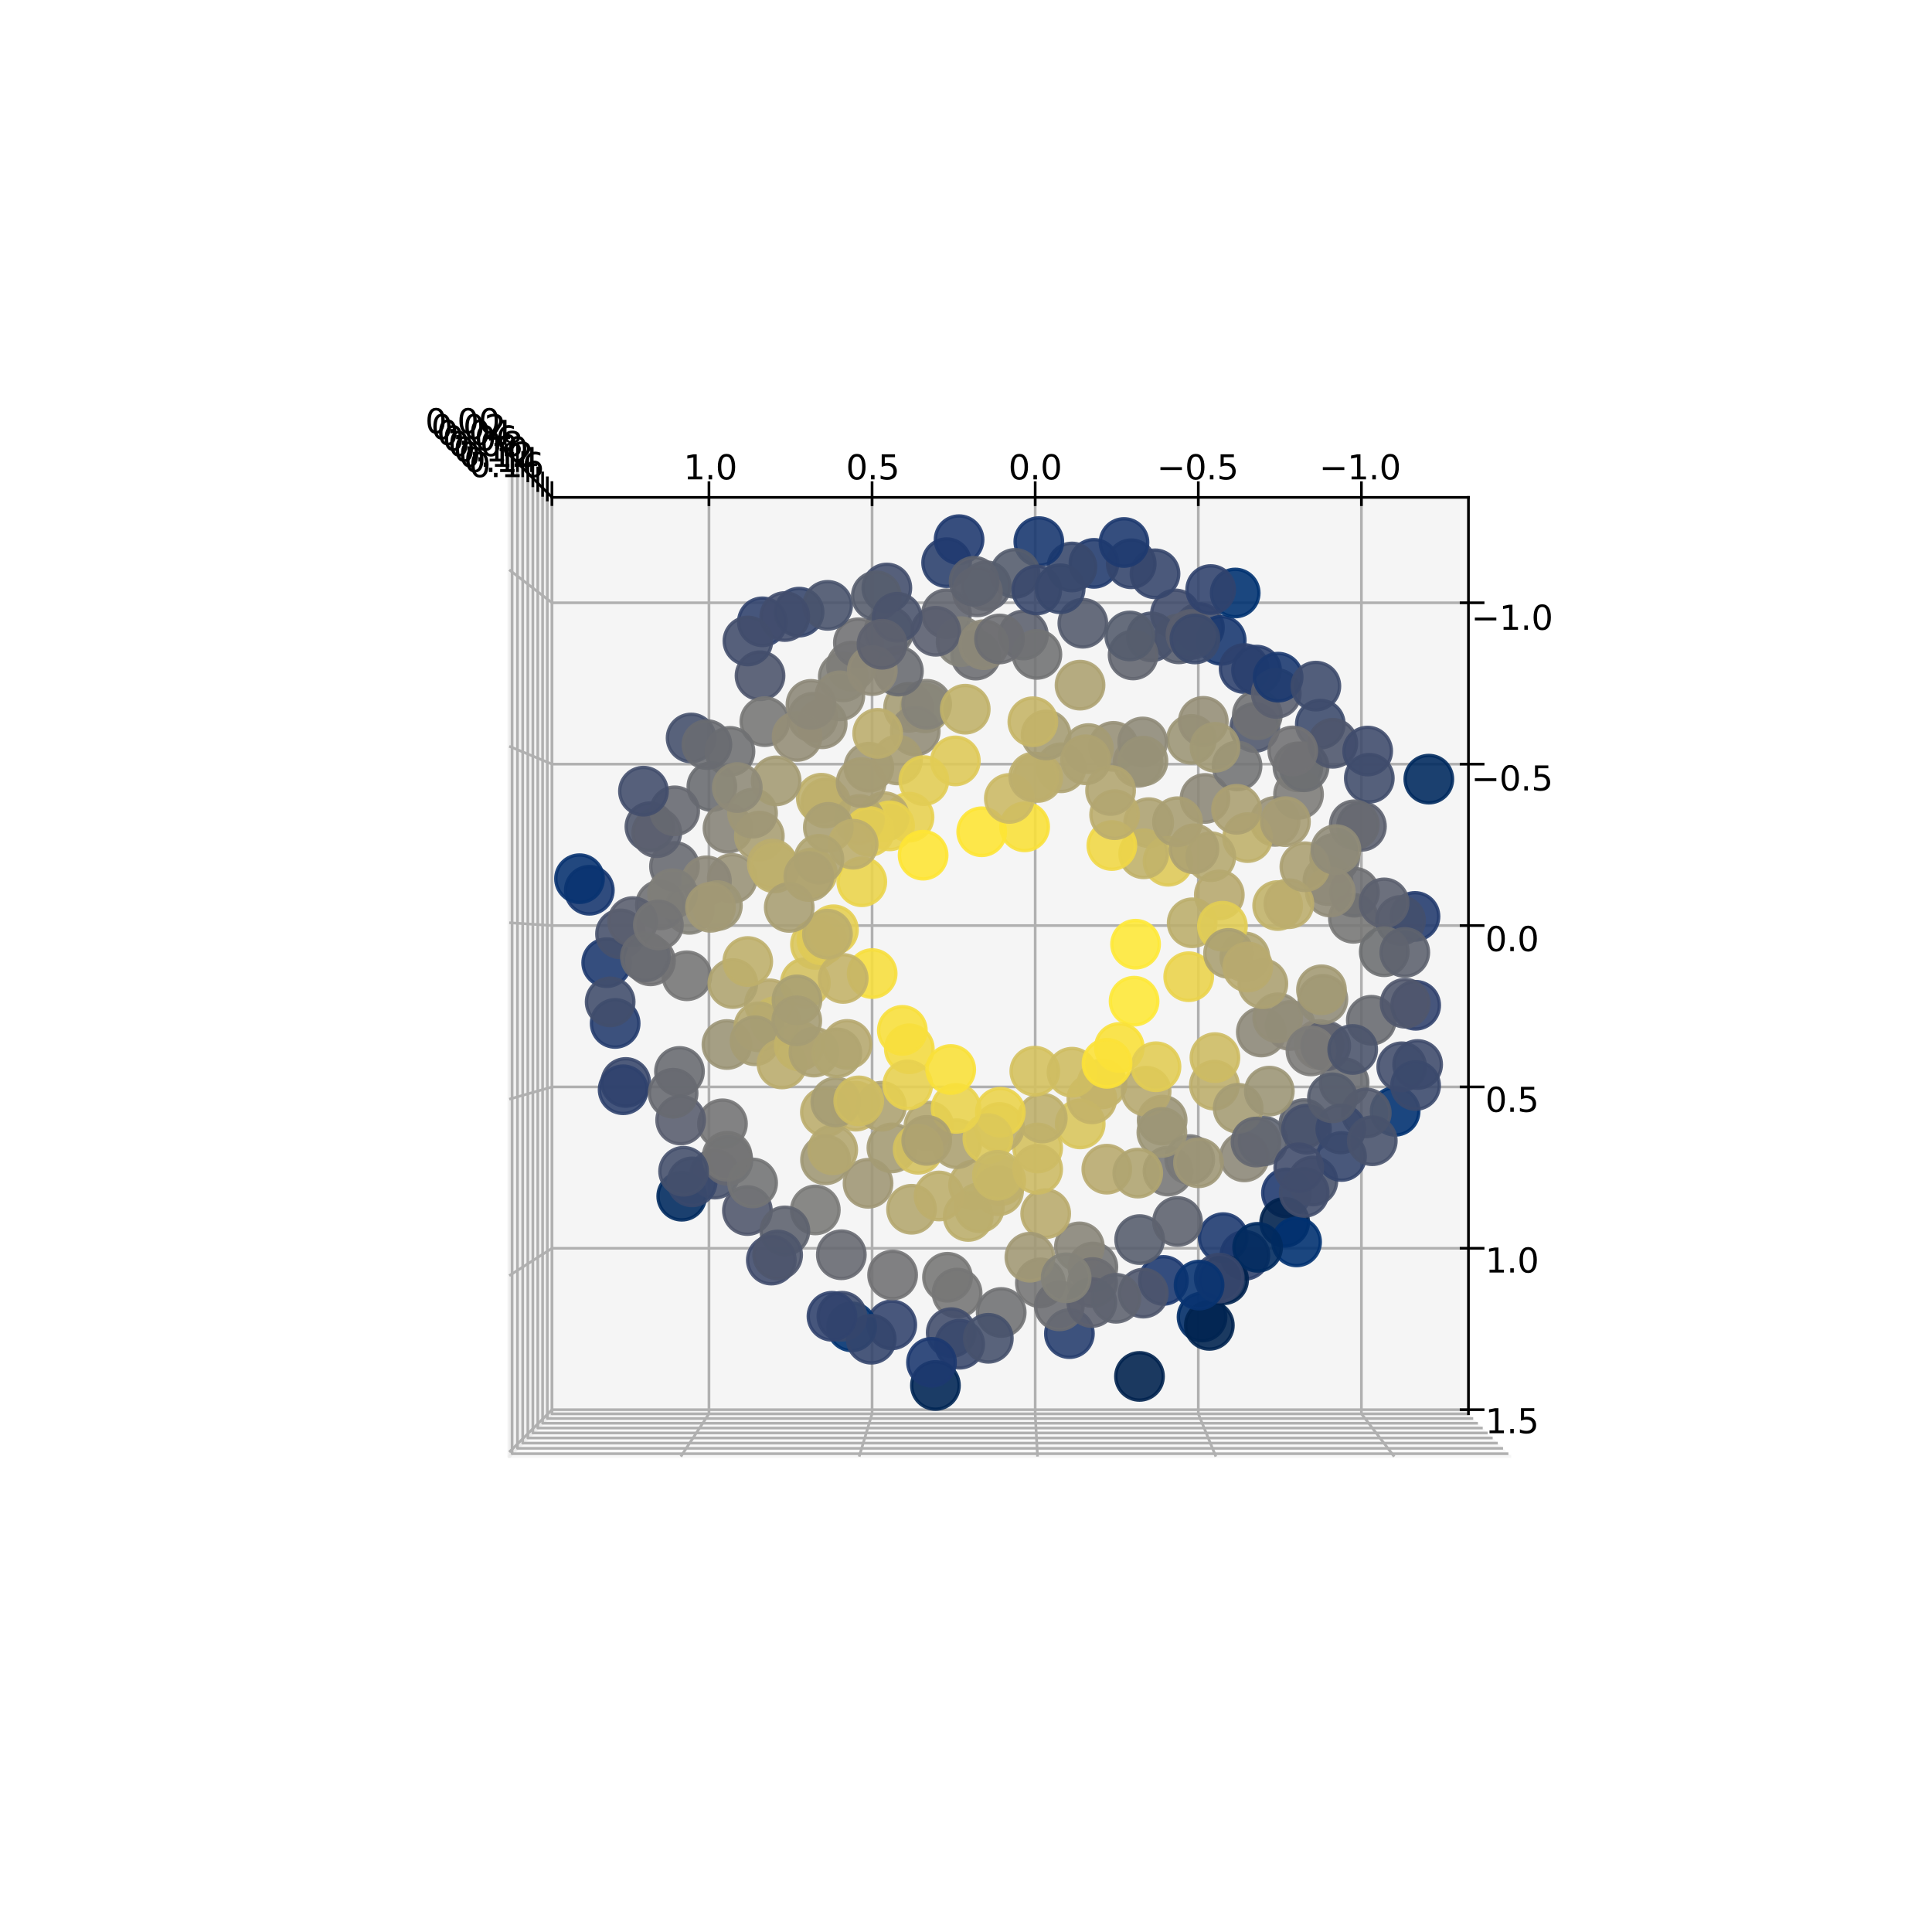 <?xml version="1.0" encoding="utf-8" standalone="no"?>
<!DOCTYPE svg PUBLIC "-//W3C//DTD SVG 1.1//EN"
  "http://www.w3.org/Graphics/SVG/1.1/DTD/svg11.dtd">
<svg xmlns:xlink="http://www.w3.org/1999/xlink" width="576pt" height="576pt" viewBox="0 0 576 576" xmlns="http://www.w3.org/2000/svg" version="1.1">
 <defs>
  <style type="text/css">*{stroke-linejoin: round; stroke-linecap: butt}</style>
 </defs>
 <g id="figure_1">
  <g id="patch_1">
   <path d="M 0 576 
L 576 576 
L 576 0 
L 0 0 
z
" style="fill: #ffffff"/>
  </g>
  <g id="patch_2">
   <path d="M 73.44 512.64 
L 516.96 512.64 
L 516.96 69.12 
L 73.44 69.12 
z
" style="fill: #ffffff"/>
  </g>
  <g id="pane3d_1">
   <g id="patch_3">
    <path d="M 450.565 434.258 
L 151.822 434.258 
L 164.589 421.491 
L 437.798 421.491 
" style="fill: #f2f2f2; opacity: 0.5; stroke: #f2f2f2; stroke-linejoin: miter"/>
   </g>
  </g>
  <g id="pane3d_2">
   <g id="patch_4">
    <path d="M 151.822 135.515 
L 151.822 434.258 
L 164.589 421.491 
L 164.589 148.282 
" style="fill: #e6e6e6; opacity: 0.5; stroke: #e6e6e6; stroke-linejoin: miter"/>
   </g>
  </g>
  <g id="pane3d_3">
   <g id="patch_5">
    <path d="M 437.798 148.282 
L 437.798 421.491 
L 164.589 421.491 
L 164.589 148.282 
" style="fill: #ececec; opacity: 0.5; stroke: #ececec; stroke-linejoin: miter"/>
   </g>
  </g>
  <g id="grid3d_1">
   <g id="Line3DCollection_1">
    <path d="M 437.798 179.712 
L 164.589 179.712 
L 151.822 169.882 
" style="fill: none; stroke: #b0b0b0; stroke-width: 0.8"/>
    <path d="M 437.798 227.824 
L 164.589 227.824 
L 151.822 222.491 
" style="fill: none; stroke: #b0b0b0; stroke-width: 0.8"/>
    <path d="M 437.798 275.936 
L 164.589 275.936 
L 151.822 275.1 
" style="fill: none; stroke: #b0b0b0; stroke-width: 0.8"/>
    <path d="M 437.798 324.048 
L 164.589 324.048 
L 151.822 327.708 
" style="fill: none; stroke: #b0b0b0; stroke-width: 0.8"/>
    <path d="M 437.798 372.161 
L 164.589 372.161 
L 151.822 380.317 
" style="fill: none; stroke: #b0b0b0; stroke-width: 0.8"/>
    <path d="M 437.798 420.273 
L 164.589 420.273 
L 151.822 432.926 
" style="fill: none; stroke: #b0b0b0; stroke-width: 0.8"/>
   </g>
  </g>
  <g id="grid3d_2">
   <g id="Line3DCollection_2">
    <path d="M 415.67 434.258 
L 405.885 421.491 
L 405.885 148.282 
" style="fill: none; stroke: #b0b0b0; stroke-width: 0.8"/>
    <path d="M 362.496 434.258 
L 357.256 421.491 
L 357.256 148.282 
" style="fill: none; stroke: #b0b0b0; stroke-width: 0.8"/>
    <path d="M 309.322 434.258 
L 308.627 421.491 
L 308.627 148.282 
" style="fill: none; stroke: #b0b0b0; stroke-width: 0.8"/>
    <path d="M 256.148 434.258 
L 259.998 421.491 
L 259.998 148.282 
" style="fill: none; stroke: #b0b0b0; stroke-width: 0.8"/>
    <path d="M 202.975 434.258 
L 211.369 421.491 
L 211.369 148.282 
" style="fill: none; stroke: #b0b0b0; stroke-width: 0.8"/>
   </g>
  </g>
  <g id="grid3d_3">
   <g id="Line3DCollection_3">
    <path d="M 152.677 136.37 
L 152.677 433.403 
L 449.71 433.403 
" style="fill: none; stroke: #b0b0b0; stroke-width: 0.8"/>
    <path d="M 154.274 137.967 
L 154.274 431.806 
L 448.113 431.806 
" style="fill: none; stroke: #b0b0b0; stroke-width: 0.8"/>
    <path d="M 155.836 139.529 
L 155.836 430.244 
L 446.551 430.244 
" style="fill: none; stroke: #b0b0b0; stroke-width: 0.8"/>
    <path d="M 157.366 141.059 
L 157.366 428.714 
L 445.021 428.714 
" style="fill: none; stroke: #b0b0b0; stroke-width: 0.8"/>
    <path d="M 158.863 142.556 
L 158.863 427.217 
L 443.524 427.217 
" style="fill: none; stroke: #b0b0b0; stroke-width: 0.8"/>
    <path d="M 160.33 144.023 
L 160.33 425.75 
L 442.057 425.75 
" style="fill: none; stroke: #b0b0b0; stroke-width: 0.8"/>
    <path d="M 161.767 145.46 
L 161.767 424.313 
L 440.62 424.313 
" style="fill: none; stroke: #b0b0b0; stroke-width: 0.8"/>
    <path d="M 163.175 146.868 
L 163.175 422.905 
L 439.212 422.905 
" style="fill: none; stroke: #b0b0b0; stroke-width: 0.8"/>
    <path d="M 164.554 148.247 
L 164.554 421.526 
L 437.833 421.526 
" style="fill: none; stroke: #b0b0b0; stroke-width: 0.8"/>
   </g>
  </g>
  <g id="axis3d_1">
   <g id="line2d_1">
    <path d="M 437.798 421.491 
L 437.798 148.282 
" style="fill: none; stroke: #000000; stroke-width: 0.8; stroke-linecap: square"/>
   </g>
   <g id="xtick_1">
    <g id="line2d_2">
     <path d="M 435.612 179.712 
L 442.169 179.712 
" style="fill: none; stroke: #000000; stroke-width: 0.8; stroke-linecap: square"/>
    </g>
    <g id="text_1">
     <!-- −1.0 -->
     <g transform="translate(438.621 187.756) scale(0.1 -0.1)">
      <defs>
       <path id="DejaVuSans-2212" d="M 678 2272 
L 4684 2272 
L 4684 1741 
L 678 1741 
L 678 2272 
z
" transform="scale(0.016)"/>
       <path id="DejaVuSans-31" d="M 794 531 
L 1825 531 
L 1825 4091 
L 703 3866 
L 703 4441 
L 1819 4666 
L 2450 4666 
L 2450 531 
L 3481 531 
L 3481 0 
L 794 0 
L 794 531 
z
" transform="scale(0.016)"/>
       <path id="DejaVuSans-2e" d="M 684 794 
L 1344 794 
L 1344 0 
L 684 0 
L 684 794 
z
" transform="scale(0.016)"/>
       <path id="DejaVuSans-30" d="M 2034 4250 
Q 1547 4250 1301 3770 
Q 1056 3291 1056 2328 
Q 1056 1369 1301 889 
Q 1547 409 2034 409 
Q 2525 409 2770 889 
Q 3016 1369 3016 2328 
Q 3016 3291 2770 3770 
Q 2525 4250 2034 4250 
z
M 2034 4750 
Q 2819 4750 3233 4129 
Q 3647 3509 3647 2328 
Q 3647 1150 3233 529 
Q 2819 -91 2034 -91 
Q 1250 -91 836 529 
Q 422 1150 422 2328 
Q 422 3509 836 4129 
Q 1250 4750 2034 4750 
z
" transform="scale(0.016)"/>
      </defs>
      <use xlink:href="#DejaVuSans-2212"/>
      <use xlink:href="#DejaVuSans-31" x="83.789"/>
      <use xlink:href="#DejaVuSans-2e" x="147.412"/>
      <use xlink:href="#DejaVuSans-30" x="179.199"/>
     </g>
    </g>
   </g>
   <g id="xtick_2">
    <g id="line2d_3">
     <path d="M 435.612 227.824 
L 442.169 227.824 
" style="fill: none; stroke: #000000; stroke-width: 0.8; stroke-linecap: square"/>
    </g>
    <g id="text_2">
     <!-- −0.5 -->
     <g transform="translate(438.621 235.664) scale(0.1 -0.1)">
      <defs>
       <path id="DejaVuSans-35" d="M 691 4666 
L 3169 4666 
L 3169 4134 
L 1269 4134 
L 1269 2991 
Q 1406 3038 1543 3061 
Q 1681 3084 1819 3084 
Q 2600 3084 3056 2656 
Q 3513 2228 3513 1497 
Q 3513 744 3044 326 
Q 2575 -91 1722 -91 
Q 1428 -91 1123 -41 
Q 819 9 494 109 
L 494 744 
Q 775 591 1075 516 
Q 1375 441 1709 441 
Q 2250 441 2565 725 
Q 2881 1009 2881 1497 
Q 2881 1984 2565 2268 
Q 2250 2553 1709 2553 
Q 1456 2553 1204 2497 
Q 953 2441 691 2322 
L 691 4666 
z
" transform="scale(0.016)"/>
      </defs>
      <use xlink:href="#DejaVuSans-2212"/>
      <use xlink:href="#DejaVuSans-30" x="83.789"/>
      <use xlink:href="#DejaVuSans-2e" x="147.412"/>
      <use xlink:href="#DejaVuSans-35" x="179.199"/>
     </g>
    </g>
   </g>
   <g id="xtick_3">
    <g id="line2d_4">
     <path d="M 435.612 275.936 
L 442.169 275.936 
" style="fill: none; stroke: #000000; stroke-width: 0.8; stroke-linecap: square"/>
    </g>
    <g id="text_3">
     <!-- 0.0 -->
     <g transform="translate(442.811 283.572) scale(0.1 -0.1)">
      <use xlink:href="#DejaVuSans-30"/>
      <use xlink:href="#DejaVuSans-2e" x="63.623"/>
      <use xlink:href="#DejaVuSans-30" x="95.41"/>
     </g>
    </g>
   </g>
   <g id="xtick_4">
    <g id="line2d_5">
     <path d="M 435.612 324.048 
L 442.169 324.048 
" style="fill: none; stroke: #000000; stroke-width: 0.8; stroke-linecap: square"/>
    </g>
    <g id="text_4">
     <!-- 0.5 -->
     <g transform="translate(442.811 331.481) scale(0.1 -0.1)">
      <use xlink:href="#DejaVuSans-30"/>
      <use xlink:href="#DejaVuSans-2e" x="63.623"/>
      <use xlink:href="#DejaVuSans-35" x="95.41"/>
     </g>
    </g>
   </g>
   <g id="xtick_5">
    <g id="line2d_6">
     <path d="M 435.612 372.161 
L 442.169 372.161 
" style="fill: none; stroke: #000000; stroke-width: 0.8; stroke-linecap: square"/>
    </g>
    <g id="text_5">
     <!-- 1.0 -->
     <g transform="translate(442.811 379.389) scale(0.1 -0.1)">
      <use xlink:href="#DejaVuSans-31"/>
      <use xlink:href="#DejaVuSans-2e" x="63.623"/>
      <use xlink:href="#DejaVuSans-30" x="95.41"/>
     </g>
    </g>
   </g>
   <g id="xtick_6">
    <g id="line2d_7">
     <path d="M 435.612 420.273 
L 442.169 420.273 
" style="fill: none; stroke: #000000; stroke-width: 0.8; stroke-linecap: square"/>
    </g>
    <g id="text_6">
     <!-- 1.5 -->
     <g transform="translate(442.811 427.298) scale(0.1 -0.1)">
      <use xlink:href="#DejaVuSans-31"/>
      <use xlink:href="#DejaVuSans-2e" x="63.623"/>
      <use xlink:href="#DejaVuSans-35" x="95.41"/>
     </g>
    </g>
   </g>
  </g>
  <g id="axis3d_2">
   <g id="line2d_8">
    <path d="M 164.589 148.282 
L 437.798 148.282 
" style="fill: none; stroke: #000000; stroke-width: 0.8; stroke-linecap: square"/>
   </g>
   <g id="xtick_7">
    <g id="line2d_9">
     <path d="M 405.885 150.468 
L 405.885 143.911 
" style="fill: none; stroke: #000000; stroke-width: 0.8; stroke-linecap: square"/>
    </g>
    <g id="text_7">
     <!-- −1.0 -->
     <g transform="translate(393.3 142.916) scale(0.1 -0.1)">
      <use xlink:href="#DejaVuSans-2212"/>
      <use xlink:href="#DejaVuSans-31" x="83.789"/>
      <use xlink:href="#DejaVuSans-2e" x="147.412"/>
      <use xlink:href="#DejaVuSans-30" x="179.199"/>
     </g>
    </g>
   </g>
   <g id="xtick_8">
    <g id="line2d_10">
     <path d="M 357.256 150.468 
L 357.256 143.911 
" style="fill: none; stroke: #000000; stroke-width: 0.8; stroke-linecap: square"/>
    </g>
    <g id="text_8">
     <!-- −0.5 -->
     <g transform="translate(344.878 142.916) scale(0.1 -0.1)">
      <use xlink:href="#DejaVuSans-2212"/>
      <use xlink:href="#DejaVuSans-30" x="83.789"/>
      <use xlink:href="#DejaVuSans-2e" x="147.412"/>
      <use xlink:href="#DejaVuSans-35" x="179.199"/>
     </g>
    </g>
   </g>
   <g id="xtick_9">
    <g id="line2d_11">
     <path d="M 308.627 150.468 
L 308.627 143.911 
" style="fill: none; stroke: #000000; stroke-width: 0.8; stroke-linecap: square"/>
    </g>
    <g id="text_9">
     <!-- 0.0 -->
     <g transform="translate(300.644 142.916) scale(0.1 -0.1)">
      <use xlink:href="#DejaVuSans-30"/>
      <use xlink:href="#DejaVuSans-2e" x="63.623"/>
      <use xlink:href="#DejaVuSans-30" x="95.41"/>
     </g>
    </g>
   </g>
   <g id="xtick_10">
    <g id="line2d_12">
     <path d="M 259.998 150.468 
L 259.998 143.911 
" style="fill: none; stroke: #000000; stroke-width: 0.8; stroke-linecap: square"/>
    </g>
    <g id="text_10">
     <!-- 0.5 -->
     <g transform="translate(252.221 142.916) scale(0.1 -0.1)">
      <use xlink:href="#DejaVuSans-30"/>
      <use xlink:href="#DejaVuSans-2e" x="63.623"/>
      <use xlink:href="#DejaVuSans-35" x="95.41"/>
     </g>
    </g>
   </g>
   <g id="xtick_11">
    <g id="line2d_13">
     <path d="M 211.369 150.468 
L 211.369 143.911 
" style="fill: none; stroke: #000000; stroke-width: 0.8; stroke-linecap: square"/>
    </g>
    <g id="text_11">
     <!-- 1.0 -->
     <g transform="translate(203.799 142.916) scale(0.1 -0.1)">
      <use xlink:href="#DejaVuSans-31"/>
      <use xlink:href="#DejaVuSans-2e" x="63.623"/>
      <use xlink:href="#DejaVuSans-30" x="95.41"/>
     </g>
    </g>
   </g>
  </g>
  <g id="axis3d_3">
   <g id="line2d_14">
    <path d="M 164.589 148.282 
L 151.822 135.515 
" style="fill: none; stroke: #000000; stroke-width: 0.8; stroke-linecap: square"/>
   </g>
   <g id="xtick_12">
    <g id="line2d_15">
     <path d="M 152.677 138.747 
L 152.677 131.618 
" style="fill: none; stroke: #000000; stroke-width: 0.8; stroke-linecap: square"/>
    </g>
    <g id="text_12">
     <!-- 0.00 -->
     <g transform="translate(126.757 129.181) scale(0.1 -0.1)">
      <use xlink:href="#DejaVuSans-30"/>
      <use xlink:href="#DejaVuSans-2e" x="63.623"/>
      <use xlink:href="#DejaVuSans-30" x="95.41"/>
      <use xlink:href="#DejaVuSans-30" x="159.033"/>
     </g>
    </g>
   </g>
   <g id="xtick_13">
    <g id="line2d_16">
     <path d="M 154.274 140.317 
L 154.274 133.265 
" style="fill: none; stroke: #000000; stroke-width: 0.8; stroke-linecap: square"/>
    </g>
    <g id="text_13">
     <!-- 0.02 -->
     <g transform="translate(128.512 130.937) scale(0.1 -0.1)">
      <defs>
       <path id="DejaVuSans-32" d="M 1228 531 
L 3431 531 
L 3431 0 
L 469 0 
L 469 531 
Q 828 903 1448 1529 
Q 2069 2156 2228 2338 
Q 2531 2678 2651 2914 
Q 2772 3150 2772 3378 
Q 2772 3750 2511 3984 
Q 2250 4219 1831 4219 
Q 1534 4219 1204 4116 
Q 875 4013 500 3803 
L 500 4441 
Q 881 4594 1212 4672 
Q 1544 4750 1819 4750 
Q 2544 4750 2975 4387 
Q 3406 4025 3406 3419 
Q 3406 3131 3298 2873 
Q 3191 2616 2906 2266 
Q 2828 2175 2409 1742 
Q 1991 1309 1228 531 
z
" transform="scale(0.016)"/>
      </defs>
      <use xlink:href="#DejaVuSans-30"/>
      <use xlink:href="#DejaVuSans-2e" x="63.623"/>
      <use xlink:href="#DejaVuSans-30" x="95.41"/>
      <use xlink:href="#DejaVuSans-32" x="159.033"/>
     </g>
    </g>
   </g>
   <g id="xtick_14">
    <g id="line2d_17">
     <path d="M 155.836 141.855 
L 155.836 134.878 
" style="fill: none; stroke: #000000; stroke-width: 0.8; stroke-linecap: square"/>
    </g>
    <g id="text_14">
     <!-- 0.04 -->
     <g transform="translate(130.23 132.655) scale(0.1 -0.1)">
      <defs>
       <path id="DejaVuSans-34" d="M 2419 4116 
L 825 1625 
L 2419 1625 
L 2419 4116 
z
M 2253 4666 
L 3047 4666 
L 3047 1625 
L 3713 1625 
L 3713 1100 
L 3047 1100 
L 3047 0 
L 2419 0 
L 2419 1100 
L 313 1100 
L 313 1709 
L 2253 4666 
z
" transform="scale(0.016)"/>
      </defs>
      <use xlink:href="#DejaVuSans-30"/>
      <use xlink:href="#DejaVuSans-2e" x="63.623"/>
      <use xlink:href="#DejaVuSans-30" x="95.41"/>
      <use xlink:href="#DejaVuSans-34" x="159.033"/>
     </g>
    </g>
   </g>
   <g id="xtick_15">
    <g id="line2d_18">
     <path d="M 157.366 143.36 
L 157.366 136.456 
" style="fill: none; stroke: #000000; stroke-width: 0.8; stroke-linecap: square"/>
    </g>
    <g id="text_15">
     <!-- 0.06 -->
     <g transform="translate(131.912 134.336) scale(0.1 -0.1)">
      <defs>
       <path id="DejaVuSans-36" d="M 2113 2584 
Q 1688 2584 1439 2293 
Q 1191 2003 1191 1497 
Q 1191 994 1439 701 
Q 1688 409 2113 409 
Q 2538 409 2786 701 
Q 3034 994 3034 1497 
Q 3034 2003 2786 2293 
Q 2538 2584 2113 2584 
z
M 3366 4563 
L 3366 3988 
Q 3128 4100 2886 4159 
Q 2644 4219 2406 4219 
Q 1781 4219 1451 3797 
Q 1122 3375 1075 2522 
Q 1259 2794 1537 2939 
Q 1816 3084 2150 3084 
Q 2853 3084 3261 2657 
Q 3669 2231 3669 1497 
Q 3669 778 3244 343 
Q 2819 -91 2113 -91 
Q 1303 -91 875 529 
Q 447 1150 447 2328 
Q 447 3434 972 4092 
Q 1497 4750 2381 4750 
Q 2619 4750 2861 4703 
Q 3103 4656 3366 4563 
z
" transform="scale(0.016)"/>
      </defs>
      <use xlink:href="#DejaVuSans-30"/>
      <use xlink:href="#DejaVuSans-2e" x="63.623"/>
      <use xlink:href="#DejaVuSans-30" x="95.41"/>
      <use xlink:href="#DejaVuSans-36" x="159.033"/>
     </g>
    </g>
   </g>
   <g id="xtick_16">
    <g id="line2d_19">
     <path d="M 158.863 144.834 
L 158.863 138.002 
" style="fill: none; stroke: #000000; stroke-width: 0.8; stroke-linecap: square"/>
    </g>
    <g id="text_16">
     <!-- 0.08 -->
     <g transform="translate(133.559 135.983) scale(0.1 -0.1)">
      <defs>
       <path id="DejaVuSans-38" d="M 2034 2216 
Q 1584 2216 1326 1975 
Q 1069 1734 1069 1313 
Q 1069 891 1326 650 
Q 1584 409 2034 409 
Q 2484 409 2743 651 
Q 3003 894 3003 1313 
Q 3003 1734 2745 1975 
Q 2488 2216 2034 2216 
z
M 1403 2484 
Q 997 2584 770 2862 
Q 544 3141 544 3541 
Q 544 4100 942 4425 
Q 1341 4750 2034 4750 
Q 2731 4750 3128 4425 
Q 3525 4100 3525 3541 
Q 3525 3141 3298 2862 
Q 3072 2584 2669 2484 
Q 3125 2378 3379 2068 
Q 3634 1759 3634 1313 
Q 3634 634 3220 271 
Q 2806 -91 2034 -91 
Q 1263 -91 848 271 
Q 434 634 434 1313 
Q 434 1759 690 2068 
Q 947 2378 1403 2484 
z
M 1172 3481 
Q 1172 3119 1398 2916 
Q 1625 2713 2034 2713 
Q 2441 2713 2670 2916 
Q 2900 3119 2900 3481 
Q 2900 3844 2670 4047 
Q 2441 4250 2034 4250 
Q 1625 4250 1398 4047 
Q 1172 3844 1172 3481 
z
" transform="scale(0.016)"/>
      </defs>
      <use xlink:href="#DejaVuSans-30"/>
      <use xlink:href="#DejaVuSans-2e" x="63.623"/>
      <use xlink:href="#DejaVuSans-30" x="95.41"/>
      <use xlink:href="#DejaVuSans-38" x="159.033"/>
     </g>
    </g>
   </g>
   <g id="xtick_17">
    <g id="line2d_20">
     <path d="M 160.33 146.277 
L 160.33 139.515 
" style="fill: none; stroke: #000000; stroke-width: 0.8; stroke-linecap: square"/>
    </g>
    <g id="text_17">
     <!-- 0.10 -->
     <g transform="translate(135.172 137.596) scale(0.1 -0.1)">
      <use xlink:href="#DejaVuSans-30"/>
      <use xlink:href="#DejaVuSans-2e" x="63.623"/>
      <use xlink:href="#DejaVuSans-31" x="95.41"/>
      <use xlink:href="#DejaVuSans-30" x="159.033"/>
     </g>
    </g>
   </g>
   <g id="xtick_18">
    <g id="line2d_21">
     <path d="M 161.767 147.691 
L 161.767 140.998 
" style="fill: none; stroke: #000000; stroke-width: 0.8; stroke-linecap: square"/>
    </g>
    <g id="text_18">
     <!-- 0.12 -->
     <g transform="translate(136.752 139.176) scale(0.1 -0.1)">
      <use xlink:href="#DejaVuSans-30"/>
      <use xlink:href="#DejaVuSans-2e" x="63.623"/>
      <use xlink:href="#DejaVuSans-31" x="95.41"/>
      <use xlink:href="#DejaVuSans-32" x="159.033"/>
     </g>
    </g>
   </g>
   <g id="xtick_19">
    <g id="line2d_22">
     <path d="M 163.175 149.076 
L 163.175 142.451 
" style="fill: none; stroke: #000000; stroke-width: 0.8; stroke-linecap: square"/>
    </g>
    <g id="text_19">
     <!-- 0.14 -->
     <g transform="translate(138.3 140.724) scale(0.1 -0.1)">
      <use xlink:href="#DejaVuSans-30"/>
      <use xlink:href="#DejaVuSans-2e" x="63.623"/>
      <use xlink:href="#DejaVuSans-31" x="95.41"/>
      <use xlink:href="#DejaVuSans-34" x="159.033"/>
     </g>
    </g>
   </g>
   <g id="xtick_20">
    <g id="line2d_23">
     <path d="M 164.554 150.434 
L 164.554 143.875 
" style="fill: none; stroke: #000000; stroke-width: 0.8; stroke-linecap: square"/>
    </g>
    <g id="text_20">
     <!-- 0.16 -->
     <g transform="translate(139.817 142.241) scale(0.1 -0.1)">
      <use xlink:href="#DejaVuSans-30"/>
      <use xlink:href="#DejaVuSans-2e" x="63.623"/>
      <use xlink:href="#DejaVuSans-31" x="95.41"/>
      <use xlink:href="#DejaVuSans-36" x="159.033"/>
     </g>
    </g>
   </g>
  </g>
  <g id="axes_1">
   <g id="Path3DCollection_1">
    <defs>
     <path id="C0_0_c4859b7dcb" d="M 0 7.071 
C 1.875 7.071 3.674 6.326 5 5 
C 6.326 3.674 7.071 1.875 7.071 -0 
C 7.071 -1.875 6.326 -3.674 5 -5 
C 3.674 -6.326 1.875 -7.071 0 -7.071 
C -1.875 -7.071 -3.674 -6.326 -5 -5 
C -6.326 -3.674 -7.071 -1.875 -7.071 0 
C -7.071 1.875 -6.326 3.674 -5 5 
C -3.674 6.326 -1.875 7.071 0 7.071 
z
"/>
    </defs>
    <g clip-path="url(#p9f48a96bb1)">
     <use xlink:href="#C0_0_c4859b7dcb" x="388.759" y="334.985" style="fill: #61656f; fill-opacity: 0.89; stroke: #61656f; stroke-opacity: 0.89"/>
    </g>
    <g clip-path="url(#p9f48a96bb1)">
     <use xlink:href="#C0_0_c4859b7dcb" x="354.399" y="291.194" style="fill: #ead34c; fill-opacity: 0.89; stroke: #ead34c; stroke-opacity: 0.89"/>
    </g>
    <g clip-path="url(#p9f48a96bb1)">
     <use xlink:href="#C0_0_c4859b7dcb" x="204.769" y="290.915" style="fill: #767676; fill-opacity: 0.89; stroke: #767676; stroke-opacity: 0.89"/>
    </g>
    <g clip-path="url(#p9f48a96bb1)">
     <use xlink:href="#C0_0_c4859b7dcb" x="242.175" y="260.233" style="fill: #cdbb63; fill-opacity: 0.89; stroke: #cdbb63; stroke-opacity: 0.89"/>
    </g>
    <g clip-path="url(#p9f48a96bb1)">
     <use xlink:href="#C0_0_c4859b7dcb" x="275.796" y="211.046" style="fill: #a99f73; fill-opacity: 0.89; stroke: #a99f73; stroke-opacity: 0.89"/>
    </g>
    <g clip-path="url(#p9f48a96bb1)">
     <use xlink:href="#C0_0_c4859b7dcb" x="403.503" y="273.783" style="fill: #777776; fill-opacity: 0.89; stroke: #777776; stroke-opacity: 0.89"/>
    </g>
    <g clip-path="url(#p9f48a96bb1)">
     <use xlink:href="#C0_0_c4859b7dcb" x="346.481" y="333.947" style="fill: #9a9376; fill-opacity: 0.89; stroke: #9a9376; stroke-opacity: 0.89"/>
    </g>
    <g clip-path="url(#p9f48a96bb1)">
     <use xlink:href="#C0_0_c4859b7dcb" x="342.47" y="245.259" style="fill: #ada272; fill-opacity: 0.89; stroke: #ada272; stroke-opacity: 0.89"/>
    </g>
    <g clip-path="url(#p9f48a96bb1)">
     <use xlink:href="#C0_0_c4859b7dcb" x="271.023" y="243.63" style="fill: #e7d150; fill-opacity: 0.89; stroke: #e7d150; stroke-opacity: 0.89"/>
    </g>
    <g clip-path="url(#p9f48a96bb1)">
     <use xlink:href="#C0_0_c4859b7dcb" x="282.485" y="380.805" style="fill: #777776; fill-opacity: 0.89; stroke: #777776; stroke-opacity: 0.89"/>
    </g>
    <g clip-path="url(#p9f48a96bb1)">
     <use xlink:href="#C0_0_c4859b7dcb" x="242.353" y="213.837" style="fill: #888578; fill-opacity: 0.89; stroke: #888578; stroke-opacity: 0.89"/>
    </g>
    <g clip-path="url(#p9f48a96bb1)">
     <use xlink:href="#C0_0_c4859b7dcb" x="203.249" y="356.633" style="fill: #002a5f; fill-opacity: 0.89; stroke: #002a5f; stroke-opacity: 0.89"/>
    </g>
    <g clip-path="url(#p9f48a96bb1)">
     <use xlink:href="#C0_0_c4859b7dcb" x="270.887" y="210.895" style="fill: #a59c74; fill-opacity: 0.89; stroke: #a59c74; stroke-opacity: 0.89"/>
    </g>
    <g clip-path="url(#p9f48a96bb1)">
     <use xlink:href="#C0_0_c4859b7dcb" x="383.537" y="355.652" style="fill: #203a6f; fill-opacity: 0.89; stroke: #203a6f; stroke-opacity: 0.89"/>
    </g>
    <g clip-path="url(#p9f48a96bb1)">
     <use xlink:href="#C0_0_c4859b7dcb" x="243.076" y="360.724" style="fill: #7b7a78; fill-opacity: 0.89; stroke: #7b7a78; stroke-opacity: 0.89"/>
    </g>
    <g clip-path="url(#p9f48a96bb1)">
     <use xlink:href="#C0_0_c4859b7dcb" x="272.871" y="217.953" style="fill: #928c78; fill-opacity: 0.89; stroke: #928c78; stroke-opacity: 0.89"/>
    </g>
    <g clip-path="url(#p9f48a96bb1)">
     <use xlink:href="#C0_0_c4859b7dcb" x="276.286" y="209.973" style="fill: #858279; fill-opacity: 0.89; stroke: #858279; stroke-opacity: 0.89"/>
    </g>
    <g clip-path="url(#p9f48a96bb1)">
     <use xlink:href="#C0_0_c4859b7dcb" x="258.802" y="352.786" style="fill: #9f9775; fill-opacity: 0.89; stroke: #9f9775; stroke-opacity: 0.89"/>
    </g>
    <g clip-path="url(#p9f48a96bb1)">
     <use xlink:href="#C0_0_c4859b7dcb" x="226.595" y="201.466" style="fill: #4d556c; fill-opacity: 0.89; stroke: #4d556c; stroke-opacity: 0.89"/>
    </g>
    <g clip-path="url(#p9f48a96bb1)">
     <use xlink:href="#C0_0_c4859b7dcb" x="318.828" y="397.604" style="fill: #273e6e; fill-opacity: 0.89; stroke: #273e6e; stroke-opacity: 0.89"/>
    </g>
    <g clip-path="url(#p9f48a96bb1)">
     <use xlink:href="#C0_0_c4859b7dcb" x="212.234" y="234.501" style="fill: #6a6c71; fill-opacity: 0.89; stroke: #6a6c71; stroke-opacity: 0.89"/>
    </g>
    <g clip-path="url(#p9f48a96bb1)">
     <use xlink:href="#C0_0_c4859b7dcb" x="217.037" y="246.938" style="fill: #878478; fill-opacity: 0.89; stroke: #878478; stroke-opacity: 0.89"/>
    </g>
    <g clip-path="url(#p9f48a96bb1)">
     <use xlink:href="#C0_0_c4859b7dcb" x="331.962" y="222.523" style="fill: #969077; fill-opacity: 0.89; stroke: #969077; stroke-opacity: 0.89"/>
    </g>
    <g clip-path="url(#p9f48a96bb1)">
     <use xlink:href="#C0_0_c4859b7dcb" x="370.975" y="344.919" style="fill: #8d8878; fill-opacity: 0.89; stroke: #8d8878; stroke-opacity: 0.89"/>
    </g>
    <g clip-path="url(#p9f48a96bb1)">
     <use xlink:href="#C0_0_c4859b7dcb" x="202.575" y="319.436" style="fill: #696b71; fill-opacity: 0.89; stroke: #696b71; stroke-opacity: 0.89"/>
    </g>
    <g clip-path="url(#p9f48a96bb1)">
     <use xlink:href="#C0_0_c4859b7dcb" x="376.575" y="340.174" style="fill: #5e636f; fill-opacity: 0.89; stroke: #5e636f; stroke-opacity: 0.89"/>
    </g>
    <g clip-path="url(#p9f48a96bb1)">
     <use xlink:href="#C0_0_c4859b7dcb" x="183.399" y="305.123" style="fill: #263d6e; fill-opacity: 0.89; stroke: #263d6e; stroke-opacity: 0.89"/>
    </g>
    <g clip-path="url(#p9f48a96bb1)">
     <use xlink:href="#C0_0_c4859b7dcb" x="421.861" y="273.219" style="fill: #243c6e; fill-opacity: 0.89; stroke: #243c6e; stroke-opacity: 0.89"/>
    </g>
    <g clip-path="url(#p9f48a96bb1)">
     <use xlink:href="#C0_0_c4859b7dcb" x="255.108" y="329.79" style="fill: #c3b369; fill-opacity: 0.89; stroke: #c3b369; stroke-opacity: 0.89"/>
    </g>
    <g clip-path="url(#p9f48a96bb1)">
     <use xlink:href="#C0_0_c4859b7dcb" x="250.832" y="374.089" style="fill: #666970; fill-opacity: 0.89; stroke: #666970; stroke-opacity: 0.89"/>
    </g>
    <g clip-path="url(#p9f48a96bb1)">
     <use xlink:href="#C0_0_c4859b7dcb" x="282.183" y="182.987" style="fill: #62656f; fill-opacity: 0.89; stroke: #62656f; stroke-opacity: 0.89"/>
    </g>
    <g clip-path="url(#p9f48a96bb1)">
     <use xlink:href="#C0_0_c4859b7dcb" x="338.115" y="298.49" style="fill: #fee838; fill-opacity: 0.89; stroke: #fee838; stroke-opacity: 0.89"/>
    </g>
    <g clip-path="url(#p9f48a96bb1)">
     <use xlink:href="#C0_0_c4859b7dcb" x="218.325" y="261.896" style="fill: #999277; fill-opacity: 0.89; stroke: #999277; stroke-opacity: 0.89"/>
    </g>
    <g clip-path="url(#p9f48a96bb1)">
     <use xlink:href="#C0_0_c4859b7dcb" x="326.149" y="167.953" style="fill: #233c6e; fill-opacity: 0.89; stroke: #233c6e; stroke-opacity: 0.89"/>
    </g>
    <g clip-path="url(#p9f48a96bb1)">
     <use xlink:href="#C0_0_c4859b7dcb" x="246.074" y="331.564" style="fill: #bbad6d; fill-opacity: 0.89; stroke: #bbad6d; stroke-opacity: 0.89"/>
    </g>
    <g clip-path="url(#p9f48a96bb1)">
     <use xlink:href="#C0_0_c4859b7dcb" x="216.728" y="311.409" style="fill: #9b9476; fill-opacity: 0.89; stroke: #9b9476; stroke-opacity: 0.89"/>
    </g>
    <g clip-path="url(#p9f48a96bb1)">
     <use xlink:href="#C0_0_c4859b7dcb" x="354.712" y="345.712" style="fill: #777777; fill-opacity: 0.89; stroke: #777777; stroke-opacity: 0.89"/>
    </g>
    <g clip-path="url(#p9f48a96bb1)">
     <use xlink:href="#C0_0_c4859b7dcb" x="305.477" y="246.521" style="fill: #f9e03a; fill-opacity: 0.89; stroke: #f9e03a; stroke-opacity: 0.89"/>
    </g>
    <g clip-path="url(#p9f48a96bb1)">
     <use xlink:href="#C0_0_c4859b7dcb" x="282.222" y="167.748" style="fill: #2b406d; fill-opacity: 0.89; stroke: #2b406d; stroke-opacity: 0.89"/>
    </g>
    <g clip-path="url(#p9f48a96bb1)">
     <use xlink:href="#C0_0_c4859b7dcb" x="348.239" y="256.778" style="fill: #dec958; fill-opacity: 0.89; stroke: #dec958; stroke-opacity: 0.89"/>
    </g>
    <g clip-path="url(#p9f48a96bb1)">
     <use xlink:href="#C0_0_c4859b7dcb" x="393.637" y="215.881" style="fill: #3c4a6c; fill-opacity: 0.89; stroke: #3c4a6c; stroke-opacity: 0.89"/>
    </g>
    <g clip-path="url(#p9f48a96bb1)">
     <use xlink:href="#C0_0_c4859b7dcb" x="243.121" y="281.562" style="fill: #dac65b; fill-opacity: 0.89; stroke: #dac65b; stroke-opacity: 0.89"/>
    </g>
    <g clip-path="url(#p9f48a96bb1)">
     <use xlink:href="#C0_0_c4859b7dcb" x="263.619" y="243.473" style="fill: #b8aa6e; fill-opacity: 0.89; stroke: #b8aa6e; stroke-opacity: 0.89"/>
    </g>
    <g clip-path="url(#p9f48a96bb1)">
     <use xlink:href="#C0_0_c4859b7dcb" x="271.104" y="312.678" style="fill: #f3db42; fill-opacity: 0.89; stroke: #f3db42; stroke-opacity: 0.89"/>
    </g>
    <g clip-path="url(#p9f48a96bb1)">
     <use xlink:href="#C0_0_c4859b7dcb" x="389.517" y="336.651" style="fill: #47516c; fill-opacity: 0.89; stroke: #47516c; stroke-opacity: 0.89"/>
    </g>
    <g clip-path="url(#p9f48a96bb1)">
     <use xlink:href="#C0_0_c4859b7dcb" x="310.18" y="382.463" style="fill: #767676; fill-opacity: 0.89; stroke: #767676; stroke-opacity: 0.89"/>
    </g>
    <g clip-path="url(#p9f48a96bb1)">
     <use xlink:href="#C0_0_c4859b7dcb" x="246.161" y="239.406" style="fill: #bfb06b; fill-opacity: 0.89; stroke: #bfb06b; stroke-opacity: 0.89"/>
    </g>
    <g clip-path="url(#p9f48a96bb1)">
     <use xlink:href="#C0_0_c4859b7dcb" x="245.133" y="215.78" style="fill: #928d78; fill-opacity: 0.89; stroke: #928d78; stroke-opacity: 0.89"/>
    </g>
    <g clip-path="url(#p9f48a96bb1)">
     <use xlink:href="#C0_0_c4859b7dcb" x="371.122" y="285.299" style="fill: #b0a571; fill-opacity: 0.89; stroke: #b0a571; stroke-opacity: 0.89"/>
    </g>
    <g clip-path="url(#p9f48a96bb1)">
     <use xlink:href="#C0_0_c4859b7dcb" x="391.417" y="352.105" style="fill: #49536c; fill-opacity: 0.89; stroke: #49536c; stroke-opacity: 0.89"/>
    </g>
    <g clip-path="url(#p9f48a96bb1)">
     <use xlink:href="#C0_0_c4859b7dcb" x="201.091" y="258.311" style="fill: #676a71; fill-opacity: 0.89; stroke: #676a71; stroke-opacity: 0.89"/>
    </g>
    <g clip-path="url(#p9f48a96bb1)">
     <use xlink:href="#C0_0_c4859b7dcb" x="180.877" y="287.013" style="fill: #1e3a6f; fill-opacity: 0.89; stroke: #1e3a6f; stroke-opacity: 0.89"/>
    </g>
    <g clip-path="url(#p9f48a96bb1)">
     <use xlink:href="#C0_0_c4859b7dcb" x="267.851" y="200.082" style="fill: #696b71; fill-opacity: 0.89; stroke: #696b71; stroke-opacity: 0.89"/>
    </g>
    <g clip-path="url(#p9f48a96bb1)">
     <use xlink:href="#C0_0_c4859b7dcb" x="383.007" y="364.43" style="fill: #00224e; fill-opacity: 0.89; stroke: #00224e; stroke-opacity: 0.89"/>
    </g>
    <g clip-path="url(#p9f48a96bb1)">
     <use xlink:href="#C0_0_c4859b7dcb" x="350.429" y="183.032" style="fill: #414d6c; fill-opacity: 0.89; stroke: #414d6c; stroke-opacity: 0.89"/>
    </g>
    <g clip-path="url(#p9f48a96bb1)">
     <use xlink:href="#C0_0_c4859b7dcb" x="328.554" y="323.132" style="fill: #c0b16a; fill-opacity: 0.89; stroke: #c0b16a; stroke-opacity: 0.89"/>
    </g>
    <g clip-path="url(#p9f48a96bb1)">
     <use xlink:href="#C0_0_c4859b7dcb" x="359.256" y="238.046" style="fill: #8d8878; fill-opacity: 0.89; stroke: #8d8878; stroke-opacity: 0.89"/>
    </g>
    <g clip-path="url(#p9f48a96bb1)">
     <use xlink:href="#C0_0_c4859b7dcb" x="351.423" y="190.463" style="fill: #565c6d; fill-opacity: 0.89; stroke: #565c6d; stroke-opacity: 0.89"/>
    </g>
    <g clip-path="url(#p9f48a96bb1)">
     <use xlink:href="#C0_0_c4859b7dcb" x="415.943" y="331.324" style="fill: #003171; fill-opacity: 0.89; stroke: #003171; stroke-opacity: 0.89"/>
    </g>
    <g clip-path="url(#p9f48a96bb1)">
     <use xlink:href="#C0_0_c4859b7dcb" x="355.2" y="220.434" style="fill: #9c9576; fill-opacity: 0.89; stroke: #9c9576; stroke-opacity: 0.89"/>
    </g>
    <g clip-path="url(#p9f48a96bb1)">
     <use xlink:href="#C0_0_c4859b7dcb" x="316.353" y="228.904" style="fill: #ada272; fill-opacity: 0.89; stroke: #ada272; stroke-opacity: 0.89"/>
    </g>
    <g clip-path="url(#p9f48a96bb1)">
     <use xlink:href="#C0_0_c4859b7dcb" x="339.283" y="227.292" style="fill: #958f77; fill-opacity: 0.89; stroke: #958f77; stroke-opacity: 0.89"/>
    </g>
    <g clip-path="url(#p9f48a96bb1)">
     <use xlink:href="#C0_0_c4859b7dcb" x="362.059" y="323.531" style="fill: #bdae6c; fill-opacity: 0.89; stroke: #bdae6c; stroke-opacity: 0.89"/>
    </g>
    <g clip-path="url(#p9f48a96bb1)">
     <use xlink:href="#C0_0_c4859b7dcb" x="222.831" y="360.911" style="fill: #50576c; fill-opacity: 0.89; stroke: #50576c; stroke-opacity: 0.89"/>
    </g>
    <g clip-path="url(#p9f48a96bb1)">
     <use xlink:href="#C0_0_c4859b7dcb" x="265.871" y="394.989" style="fill: #33446d; fill-opacity: 0.89; stroke: #33446d; stroke-opacity: 0.89"/>
    </g>
    <g clip-path="url(#p9f48a96bb1)">
     <use xlink:href="#C0_0_c4859b7dcb" x="322.051" y="335.08" style="fill: #d9c55c; fill-opacity: 0.89; stroke: #d9c55c; stroke-opacity: 0.89"/>
    </g>
    <g clip-path="url(#p9f48a96bb1)">
     <use xlink:href="#C0_0_c4859b7dcb" x="374.087" y="216.893" style="fill: #4f576c; fill-opacity: 0.89; stroke: #4f576c; stroke-opacity: 0.89"/>
    </g>
    <g clip-path="url(#p9f48a96bb1)">
     <use xlink:href="#C0_0_c4859b7dcb" x="399.954" y="344.791" style="fill: #34456c; fill-opacity: 0.89; stroke: #34456c; stroke-opacity: 0.89"/>
    </g>
    <g clip-path="url(#p9f48a96bb1)">
     <use xlink:href="#C0_0_c4859b7dcb" x="213.102" y="350.041" style="fill: #48526c; fill-opacity: 0.89; stroke: #48526c; stroke-opacity: 0.89"/>
    </g>
    <g clip-path="url(#p9f48a96bb1)">
     <use xlink:href="#C0_0_c4859b7dcb" x="333.712" y="312.293" style="fill: #f9e03a; fill-opacity: 0.89; stroke: #f9e03a; stroke-opacity: 0.89"/>
    </g>
    <g clip-path="url(#p9f48a96bb1)">
     <use xlink:href="#C0_0_c4859b7dcb" x="397.926" y="255.859" style="fill: #757575; fill-opacity: 0.89; stroke: #757575; stroke-opacity: 0.89"/>
    </g>
    <g clip-path="url(#p9f48a96bb1)">
     <use xlink:href="#C0_0_c4859b7dcb" x="215.394" y="335.048" style="fill: #747475; fill-opacity: 0.89; stroke: #747475; stroke-opacity: 0.89"/>
    </g>
    <g clip-path="url(#p9f48a96bb1)">
     <use xlink:href="#C0_0_c4859b7dcb" x="256.937" y="262.893" style="fill: #ebd44b; fill-opacity: 0.89; stroke: #ebd44b; stroke-opacity: 0.89"/>
    </g>
    <g clip-path="url(#p9f48a96bb1)">
     <use xlink:href="#C0_0_c4859b7dcb" x="229.412" y="299.275" style="fill: #b8aa6e; fill-opacity: 0.89; stroke: #b8aa6e; stroke-opacity: 0.89"/>
    </g>
    <g clip-path="url(#p9f48a96bb1)">
     <use xlink:href="#C0_0_c4859b7dcb" x="290.26" y="353.276" style="fill: #bbad6d; fill-opacity: 0.89; stroke: #bbad6d; stroke-opacity: 0.89"/>
    </g>
    <g clip-path="url(#p9f48a96bb1)">
     <use xlink:href="#C0_0_c4859b7dcb" x="395.917" y="262.553" style="fill: #807f78; fill-opacity: 0.89; stroke: #807f78; stroke-opacity: 0.89"/>
    </g>
    <g clip-path="url(#p9f48a96bb1)">
     <use xlink:href="#C0_0_c4859b7dcb" x="269.023" y="307.189" style="fill: #f8df3c; fill-opacity: 0.89; stroke: #f8df3c; stroke-opacity: 0.89"/>
    </g>
    <g clip-path="url(#p9f48a96bb1)">
     <use xlink:href="#C0_0_c4859b7dcb" x="231.213" y="304.571" style="fill: #c8b866; fill-opacity: 0.89; stroke: #c8b866; stroke-opacity: 0.89"/>
    </g>
    <g clip-path="url(#p9f48a96bb1)">
     <use xlink:href="#C0_0_c4859b7dcb" x="206.043" y="220.018" style="fill: #45506c; fill-opacity: 0.89; stroke: #45506c; stroke-opacity: 0.89"/>
    </g>
    <g clip-path="url(#p9f48a96bb1)">
     <use xlink:href="#C0_0_c4859b7dcb" x="260.023" y="290.257" style="fill: #f7de3e; fill-opacity: 0.89; stroke: #f7de3e; stroke-opacity: 0.89"/>
    </g>
    <g clip-path="url(#p9f48a96bb1)">
     <use xlink:href="#C0_0_c4859b7dcb" x="357.598" y="187.105" style="fill: #444f6c; fill-opacity: 0.89; stroke: #444f6c; stroke-opacity: 0.89"/>
    </g>
    <g clip-path="url(#p9f48a96bb1)">
     <use xlink:href="#C0_0_c4859b7dcb" x="363.524" y="266.804" style="fill: #b7a96e; fill-opacity: 0.89; stroke: #b7a96e; stroke-opacity: 0.89"/>
    </g>
    <g clip-path="url(#p9f48a96bb1)">
     <use xlink:href="#C0_0_c4859b7dcb" x="325.527" y="327.609" style="fill: #c3b369; fill-opacity: 0.89; stroke: #c3b369; stroke-opacity: 0.89"/>
    </g>
    <g clip-path="url(#p9f48a96bb1)">
     <use xlink:href="#C0_0_c4859b7dcb" x="266.12" y="380.117" style="fill: #727274; fill-opacity: 0.89; stroke: #727274; stroke-opacity: 0.89"/>
    </g>
    <g clip-path="url(#p9f48a96bb1)">
     <use xlink:href="#C0_0_c4859b7dcb" x="226.24" y="306.142" style="fill: #b5a86f; fill-opacity: 0.89; stroke: #b5a86f; stroke-opacity: 0.89"/>
    </g>
    <g clip-path="url(#p9f48a96bb1)">
     <use xlink:href="#C0_0_c4859b7dcb" x="371.141" y="374.254" style="fill: #2e416d; fill-opacity: 0.89; stroke: #2e416d; stroke-opacity: 0.89"/>
    </g>
    <g clip-path="url(#p9f48a96bb1)">
     <use xlink:href="#C0_0_c4859b7dcb" x="341.707" y="325.32" style="fill: #b6a96f; fill-opacity: 0.89; stroke: #b6a96f; stroke-opacity: 0.89"/>
    </g>
    <g clip-path="url(#p9f48a96bb1)">
     <use xlink:href="#C0_0_c4859b7dcb" x="225.102" y="310.295" style="fill: #a59c74; fill-opacity: 0.89; stroke: #a59c74; stroke-opacity: 0.89"/>
    </g>
    <g clip-path="url(#p9f48a96bb1)">
     <use xlink:href="#C0_0_c4859b7dcb" x="355.438" y="275.119" style="fill: #bcae6c; fill-opacity: 0.89; stroke: #bcae6c; stroke-opacity: 0.89"/>
    </g>
    <g clip-path="url(#p9f48a96bb1)">
     <use xlink:href="#C0_0_c4859b7dcb" x="348.221" y="349.145" style="fill: #777777; fill-opacity: 0.89; stroke: #777777; stroke-opacity: 0.89"/>
    </g>
    <g clip-path="url(#p9f48a96bb1)">
     <use xlink:href="#C0_0_c4859b7dcb" x="364.681" y="368.982" style="fill: #1e3a6f; fill-opacity: 0.89; stroke: #1e3a6f; stroke-opacity: 0.89"/>
    </g>
    <g clip-path="url(#p9f48a96bb1)">
     <use xlink:href="#C0_0_c4859b7dcb" x="386.557" y="370.261" style="fill: #003170; fill-opacity: 0.89; stroke: #003170; stroke-opacity: 0.89"/>
    </g>
    <g clip-path="url(#p9f48a96bb1)">
     <use xlink:href="#C0_0_c4859b7dcb" x="380.142" y="244.888" style="fill: #969077; fill-opacity: 0.89; stroke: #969077; stroke-opacity: 0.89"/>
    </g>
    <g clip-path="url(#p9f48a96bb1)">
     <use xlink:href="#C0_0_c4859b7dcb" x="253.915" y="395.583" style="fill: #013271; fill-opacity: 0.89; stroke: #013271; stroke-opacity: 0.89"/>
    </g>
    <g clip-path="url(#p9f48a96bb1)">
     <use xlink:href="#C0_0_c4859b7dcb" x="265.007" y="188.215" style="fill: #6a6c71; fill-opacity: 0.89; stroke: #6a6c71; stroke-opacity: 0.89"/>
    </g>
    <g clip-path="url(#p9f48a96bb1)">
     <use xlink:href="#C0_0_c4859b7dcb" x="290.887" y="195.308" style="fill: #6c6d72; fill-opacity: 0.89; stroke: #6c6d72; stroke-opacity: 0.89"/>
    </g>
    <g clip-path="url(#p9f48a96bb1)">
     <use xlink:href="#C0_0_c4859b7dcb" x="298.374" y="351.979" style="fill: #cebc63; fill-opacity: 0.89; stroke: #cebc63; stroke-opacity: 0.89"/>
    </g>
    <g clip-path="url(#p9f48a96bb1)">
     <use xlink:href="#C0_0_c4859b7dcb" x="340.971" y="254.552" style="fill: #c0b16a; fill-opacity: 0.89; stroke: #c0b16a; stroke-opacity: 0.89"/>
    </g>
    <g clip-path="url(#p9f48a96bb1)">
     <use xlink:href="#C0_0_c4859b7dcb" x="403.806" y="265.996" style="fill: #6e6f73; fill-opacity: 0.89; stroke: #6e6f73; stroke-opacity: 0.89"/>
    </g>
    <g clip-path="url(#p9f48a96bb1)">
     <use xlink:href="#C0_0_c4859b7dcb" x="228.02" y="215.144" style="fill: #777776; fill-opacity: 0.89; stroke: #777776; stroke-opacity: 0.89"/>
    </g>
    <g clip-path="url(#p9f48a96bb1)">
     <use xlink:href="#C0_0_c4859b7dcb" x="376.043" y="307.676" style="fill: #8d8878; fill-opacity: 0.89; stroke: #8d8878; stroke-opacity: 0.89"/>
    </g>
    <g clip-path="url(#p9f48a96bb1)">
     <use xlink:href="#C0_0_c4859b7dcb" x="400.734" y="322.806" style="fill: #6b6d72; fill-opacity: 0.89; stroke: #6b6d72; stroke-opacity: 0.89"/>
    </g>
    <g clip-path="url(#p9f48a96bb1)">
     <use xlink:href="#C0_0_c4859b7dcb" x="393.283" y="311.406" style="fill: #8c8878; fill-opacity: 0.89; stroke: #8c8878; stroke-opacity: 0.89"/>
    </g>
    <g clip-path="url(#p9f48a96bb1)">
     <use xlink:href="#C0_0_c4859b7dcb" x="292.683" y="247.984" style="fill: #fee535; fill-opacity: 0.89; stroke: #fee535; stroke-opacity: 0.89"/>
    </g>
    <g clip-path="url(#p9f48a96bb1)">
     <use xlink:href="#C0_0_c4859b7dcb" x="248.488" y="277.201" style="fill: #e5cf52; fill-opacity: 0.89; stroke: #e5cf52; stroke-opacity: 0.89"/>
    </g>
    <g clip-path="url(#p9f48a96bb1)">
     <use xlink:href="#C0_0_c4859b7dcb" x="259.037" y="228.725" style="fill: #9d9576; fill-opacity: 0.89; stroke: #9d9576; stroke-opacity: 0.89"/>
    </g>
    <g clip-path="url(#p9f48a96bb1)">
     <use xlink:href="#C0_0_c4859b7dcb" x="417.561" y="274.413" style="fill: #444f6c; fill-opacity: 0.89; stroke: #444f6c; stroke-opacity: 0.89"/>
    </g>
    <g clip-path="url(#p9f48a96bb1)">
     <use xlink:href="#C0_0_c4859b7dcb" x="240.11" y="292.987" style="fill: #d3c05f; fill-opacity: 0.89; stroke: #d3c05f; stroke-opacity: 0.89"/>
    </g>
    <g clip-path="url(#p9f48a96bb1)">
     <use xlink:href="#C0_0_c4859b7dcb" x="234.003" y="366.974" style="fill: #5e626e; fill-opacity: 0.89; stroke: #5e626e; stroke-opacity: 0.89"/>
    </g>
    <g clip-path="url(#p9f48a96bb1)">
     <use xlink:href="#C0_0_c4859b7dcb" x="251.413" y="201.8" style="fill: #807f78; fill-opacity: 0.89; stroke: #807f78; stroke-opacity: 0.89"/>
    </g>
    <g clip-path="url(#p9f48a96bb1)">
     <use xlink:href="#C0_0_c4859b7dcb" x="246.114" y="345.792" style="fill: #a09875; fill-opacity: 0.89; stroke: #a09875; stroke-opacity: 0.89"/>
    </g>
    <g clip-path="url(#p9f48a96bb1)">
     <use xlink:href="#C0_0_c4859b7dcb" x="340.68" y="221.204" style="fill: #8f8a78; fill-opacity: 0.89; stroke: #8f8a78; stroke-opacity: 0.89"/>
    </g>
    <g clip-path="url(#p9f48a96bb1)">
     <use xlink:href="#C0_0_c4859b7dcb" x="364.452" y="276.14" style="fill: #e2cd54; fill-opacity: 0.89; stroke: #e2cd54; stroke-opacity: 0.89"/>
    </g>
    <g clip-path="url(#p9f48a96bb1)">
     <use xlink:href="#C0_0_c4859b7dcb" x="233.137" y="317.202" style="fill: #baac6d; fill-opacity: 0.89; stroke: #baac6d; stroke-opacity: 0.89"/>
    </g>
    <g clip-path="url(#p9f48a96bb1)">
     <use xlink:href="#C0_0_c4859b7dcb" x="329.979" y="348.571" style="fill: #b8aa6e; fill-opacity: 0.89; stroke: #b8aa6e; stroke-opacity: 0.89"/>
    </g>
    <g clip-path="url(#p9f48a96bb1)">
     <use xlink:href="#C0_0_c4859b7dcb" x="384.664" y="305.735" style="fill: #898578; fill-opacity: 0.89; stroke: #898578; stroke-opacity: 0.89"/>
    </g>
    <g clip-path="url(#p9f48a96bb1)">
     <use xlink:href="#C0_0_c4859b7dcb" x="264.4" y="175.294" style="fill: #434e6c; fill-opacity: 0.89; stroke: #434e6c; stroke-opacity: 0.89"/>
    </g>
    <g clip-path="url(#p9f48a96bb1)">
     <use xlink:href="#C0_0_c4859b7dcb" x="319.582" y="169.035" style="fill: #39486c; fill-opacity: 0.89; stroke: #39486c; stroke-opacity: 0.89"/>
    </g>
    <g clip-path="url(#p9f48a96bb1)">
     <use xlink:href="#C0_0_c4859b7dcb" x="358.376" y="392.65" style="fill: #002c66; fill-opacity: 0.89; stroke: #002c66; stroke-opacity: 0.89"/>
    </g>
    <g clip-path="url(#p9f48a96bb1)">
     <use xlink:href="#C0_0_c4859b7dcb" x="396.619" y="265.951" style="fill: #918b78; fill-opacity: 0.89; stroke: #918b78; stroke-opacity: 0.89"/>
    </g>
    <g clip-path="url(#p9f48a96bb1)">
     <use xlink:href="#C0_0_c4859b7dcb" x="217.632" y="224.015" style="fill: #6f7073; fill-opacity: 0.89; stroke: #6f7073; stroke-opacity: 0.89"/>
    </g>
    <g clip-path="url(#p9f48a96bb1)">
     <use xlink:href="#C0_0_c4859b7dcb" x="265.212" y="246.217" style="fill: #e8d24f; fill-opacity: 0.89; stroke: #e8d24f; stroke-opacity: 0.89"/>
    </g>
    <g clip-path="url(#p9f48a96bb1)">
     <use xlink:href="#C0_0_c4859b7dcb" x="360.552" y="395.141" style="fill: #00234f; fill-opacity: 0.89; stroke: #00234f; stroke-opacity: 0.89"/>
    </g>
    <g clip-path="url(#p9f48a96bb1)">
     <use xlink:href="#C0_0_c4859b7dcb" x="285.229" y="340.986" style="fill: #aca172; fill-opacity: 0.89; stroke: #aca172; stroke-opacity: 0.89"/>
    </g>
    <g clip-path="url(#p9f48a96bb1)">
     <use xlink:href="#C0_0_c4859b7dcb" x="325.833" y="377.745" style="fill: #737475; fill-opacity: 0.89; stroke: #737475; stroke-opacity: 0.89"/>
    </g>
    <g clip-path="url(#p9f48a96bb1)">
     <use xlink:href="#C0_0_c4859b7dcb" x="368.809" y="228.372" style="fill: #737475; fill-opacity: 0.89; stroke: #737475; stroke-opacity: 0.89"/>
    </g>
    <g clip-path="url(#p9f48a96bb1)">
     <use xlink:href="#C0_0_c4859b7dcb" x="386.965" y="228.624" style="fill: #6f7073; fill-opacity: 0.89; stroke: #6f7073; stroke-opacity: 0.89"/>
    </g>
    <g clip-path="url(#p9f48a96bb1)">
     <use xlink:href="#C0_0_c4859b7dcb" x="309.708" y="161.473" style="fill: #18376f; fill-opacity: 0.89; stroke: #18376f; stroke-opacity: 0.89"/>
    </g>
    <g clip-path="url(#p9f48a96bb1)">
     <use xlink:href="#C0_0_c4859b7dcb" x="408.844" y="304.174" style="fill: #696b71; fill-opacity: 0.89; stroke: #696b71; stroke-opacity: 0.89"/>
    </g>
    <g clip-path="url(#p9f48a96bb1)">
     <use xlink:href="#C0_0_c4859b7dcb" x="309.37" y="342.257" style="fill: #d4c15f; fill-opacity: 0.89; stroke: #d4c15f; stroke-opacity: 0.89"/>
    </g>
    <g clip-path="url(#p9f48a96bb1)">
     <use xlink:href="#C0_0_c4859b7dcb" x="371.945" y="249.724" style="fill: #bfb06b; fill-opacity: 0.89; stroke: #bfb06b; stroke-opacity: 0.89"/>
    </g>
    <g clip-path="url(#p9f48a96bb1)">
     <use xlink:href="#C0_0_c4859b7dcb" x="252.568" y="311.378" style="fill: #b6a96f; fill-opacity: 0.89; stroke: #b6a96f; stroke-opacity: 0.89"/>
    </g>
    <g clip-path="url(#p9f48a96bb1)">
     <use xlink:href="#C0_0_c4859b7dcb" x="297.974" y="336.14" style="fill: #baac6d; fill-opacity: 0.89; stroke: #baac6d; stroke-opacity: 0.89"/>
    </g>
    <g clip-path="url(#p9f48a96bb1)">
     <use xlink:href="#C0_0_c4859b7dcb" x="210.624" y="262.609" style="fill: #8b8778; fill-opacity: 0.89; stroke: #8b8778; stroke-opacity: 0.89"/>
    </g>
    <g clip-path="url(#p9f48a96bb1)">
     <use xlink:href="#C0_0_c4859b7dcb" x="369.143" y="330.422" style="fill: #a59c74; fill-opacity: 0.89; stroke: #a59c74; stroke-opacity: 0.89"/>
    </g>
    <g clip-path="url(#p9f48a96bb1)">
     <use xlink:href="#C0_0_c4859b7dcb" x="387.145" y="236.824" style="fill: #7d7c78; fill-opacity: 0.89; stroke: #7d7c78; stroke-opacity: 0.89"/>
    </g>
    <g clip-path="url(#p9f48a96bb1)">
     <use xlink:href="#C0_0_c4859b7dcb" x="238.237" y="182.498" style="fill: #36466c; fill-opacity: 0.89; stroke: #36466c; stroke-opacity: 0.89"/>
    </g>
    <g clip-path="url(#p9f48a96bb1)">
     <use xlink:href="#C0_0_c4859b7dcb" x="368.659" y="241.28" style="fill: #aba072; fill-opacity: 0.89; stroke: #aba072; stroke-opacity: 0.89"/>
    </g>
    <g clip-path="url(#p9f48a96bb1)">
     <use xlink:href="#C0_0_c4859b7dcb" x="362.216" y="315.317" style="fill: #cdbb63; fill-opacity: 0.89; stroke: #cdbb63; stroke-opacity: 0.89"/>
    </g>
    <g clip-path="url(#p9f48a96bb1)">
     <use xlink:href="#C0_0_c4859b7dcb" x="285.351" y="385.513" style="fill: #767676; fill-opacity: 0.89; stroke: #767676; stroke-opacity: 0.89"/>
    </g>
    <g clip-path="url(#p9f48a96bb1)">
     <use xlink:href="#C0_0_c4859b7dcb" x="346.855" y="381.743" style="fill: #1c396f; fill-opacity: 0.89; stroke: #1c396f; stroke-opacity: 0.89"/>
    </g>
    <g clip-path="url(#p9f48a96bb1)">
     <use xlink:href="#C0_0_c4859b7dcb" x="245.041" y="280.219" style="fill: #dfca57; fill-opacity: 0.89; stroke: #dfca57; stroke-opacity: 0.89"/>
    </g>
    <g clip-path="url(#p9f48a96bb1)">
     <use xlink:href="#C0_0_c4859b7dcb" x="374.469" y="340.484" style="fill: #646770; fill-opacity: 0.89; stroke: #646770; stroke-opacity: 0.89"/>
    </g>
    <g clip-path="url(#p9f48a96bb1)">
     <use xlink:href="#C0_0_c4859b7dcb" x="321.809" y="371.738" style="fill: #888578; fill-opacity: 0.89; stroke: #888578; stroke-opacity: 0.89"/>
    </g>
    <g clip-path="url(#p9f48a96bb1)">
     <use xlink:href="#C0_0_c4859b7dcb" x="226.389" y="249.276" style="fill: #a89e73; fill-opacity: 0.89; stroke: #a89e73; stroke-opacity: 0.89"/>
    </g>
    <g clip-path="url(#p9f48a96bb1)">
     <use xlink:href="#C0_0_c4859b7dcb" x="388.802" y="228.604" style="fill: #6c6e72; fill-opacity: 0.89; stroke: #6c6e72; stroke-opacity: 0.89"/>
    </g>
    <g clip-path="url(#p9f48a96bb1)">
     <use xlink:href="#C0_0_c4859b7dcb" x="291.985" y="360.068" style="fill: #bcae6c; fill-opacity: 0.89; stroke: #bcae6c; stroke-opacity: 0.89"/>
    </g>
    <g clip-path="url(#p9f48a96bb1)">
     <use xlink:href="#C0_0_c4859b7dcb" x="244.873" y="237.979" style="fill: #beaf6b; fill-opacity: 0.89; stroke: #beaf6b; stroke-opacity: 0.89"/>
    </g>
    <g clip-path="url(#p9f48a96bb1)">
     <use xlink:href="#C0_0_c4859b7dcb" x="340.863" y="385.532" style="fill: #4e566c; fill-opacity: 0.89; stroke: #4e566c; stroke-opacity: 0.89"/>
    </g>
    <g clip-path="url(#p9f48a96bb1)">
     <use xlink:href="#C0_0_c4859b7dcb" x="202.929" y="333.924" style="fill: #595e6e; fill-opacity: 0.89; stroke: #595e6e; stroke-opacity: 0.89"/>
    </g>
    <g clip-path="url(#p9f48a96bb1)">
     <use xlink:href="#C0_0_c4859b7dcb" x="331.478" y="252.079" style="fill: #f0d846; fill-opacity: 0.89; stroke: #f0d846; stroke-opacity: 0.89"/>
    </g>
    <g clip-path="url(#p9f48a96bb1)">
     <use xlink:href="#C0_0_c4859b7dcb" x="238.276" y="311.8" style="fill: #c2b369; fill-opacity: 0.89; stroke: #c2b369; stroke-opacity: 0.89"/>
    </g>
    <g clip-path="url(#p9f48a96bb1)">
     <use xlink:href="#C0_0_c4859b7dcb" x="364.097" y="190.902" style="fill: #18376f; fill-opacity: 0.89; stroke: #18376f; stroke-opacity: 0.89"/>
    </g>
    <g clip-path="url(#p9f48a96bb1)">
     <use xlink:href="#C0_0_c4859b7dcb" x="422.065" y="299.708" style="fill: #32436d; fill-opacity: 0.89; stroke: #32436d; stroke-opacity: 0.89"/>
    </g>
    <g clip-path="url(#p9f48a96bb1)">
     <use xlink:href="#C0_0_c4859b7dcb" x="193.761" y="246.48" style="fill: #4f576c; fill-opacity: 0.89; stroke: #4f576c; stroke-opacity: 0.89"/>
    </g>
    <g clip-path="url(#p9f48a96bb1)">
     <use xlink:href="#C0_0_c4859b7dcb" x="405.896" y="246.356" style="fill: #5b606e; fill-opacity: 0.89; stroke: #5b606e; stroke-opacity: 0.89"/>
    </g>
    <g clip-path="url(#p9f48a96bb1)">
     <use xlink:href="#C0_0_c4859b7dcb" x="388.819" y="355.499" style="fill: #434e6c; fill-opacity: 0.89; stroke: #434e6c; stroke-opacity: 0.89"/>
    </g>
    <g clip-path="url(#p9f48a96bb1)">
     <use xlink:href="#C0_0_c4859b7dcb" x="253.853" y="198.593" style="fill: #7e7d78; fill-opacity: 0.89; stroke: #7e7d78; stroke-opacity: 0.89"/>
    </g>
    <g clip-path="url(#p9f48a96bb1)">
     <use xlink:href="#C0_0_c4859b7dcb" x="339.771" y="369.566" style="fill: #575d6d; fill-opacity: 0.89; stroke: #575d6d; stroke-opacity: 0.89"/>
    </g>
    <g clip-path="url(#p9f48a96bb1)">
     <use xlink:href="#C0_0_c4859b7dcb" x="418.923" y="299.096" style="fill: #50576c; fill-opacity: 0.89; stroke: #50576c; stroke-opacity: 0.89"/>
    </g>
    <g clip-path="url(#p9f48a96bb1)">
     <use xlink:href="#C0_0_c4859b7dcb" x="250.386" y="207.45" style="fill: #8f8a78; fill-opacity: 0.89; stroke: #8f8a78; stroke-opacity: 0.89"/>
    </g>
    <g clip-path="url(#p9f48a96bb1)">
     <use xlink:href="#C0_0_c4859b7dcb" x="332.312" y="242.886" style="fill: #bbad6d; fill-opacity: 0.89; stroke: #bbad6d; stroke-opacity: 0.89"/>
    </g>
    <g clip-path="url(#p9f48a96bb1)">
     <use xlink:href="#C0_0_c4859b7dcb" x="237.654" y="219.559" style="fill: #948e77; fill-opacity: 0.89; stroke: #948e77; stroke-opacity: 0.89"/>
    </g>
    <g clip-path="url(#p9f48a96bb1)">
     <use xlink:href="#C0_0_c4859b7dcb" x="305.113" y="189.316" style="fill: #5c616e; fill-opacity: 0.89; stroke: #5c616e; stroke-opacity: 0.89"/>
    </g>
    <g clip-path="url(#p9f48a96bb1)">
     <use xlink:href="#C0_0_c4859b7dcb" x="338.555" y="281.5" style="fill: #fee838; fill-opacity: 0.89; stroke: #fee838; stroke-opacity: 0.89"/>
    </g>
    <g clip-path="url(#p9f48a96bb1)">
     <use xlink:href="#C0_0_c4859b7dcb" x="364.802" y="381.551" style="fill: #00224e; fill-opacity: 0.89; stroke: #00224e; stroke-opacity: 0.89"/>
    </g>
    <g clip-path="url(#p9f48a96bb1)">
     <use xlink:href="#C0_0_c4859b7dcb" x="309.396" y="231.797" style="fill: #baac6d; fill-opacity: 0.89; stroke: #baac6d; stroke-opacity: 0.89"/>
    </g>
    <g clip-path="url(#p9f48a96bb1)">
     <use xlink:href="#C0_0_c4859b7dcb" x="366.278" y="284.245" style="fill: #aaa073; fill-opacity: 0.89; stroke: #aaa073; stroke-opacity: 0.89"/>
    </g>
    <g clip-path="url(#p9f48a96bb1)">
     <use xlink:href="#C0_0_c4859b7dcb" x="310.742" y="333.321" style="fill: #beaf6b; fill-opacity: 0.89; stroke: #beaf6b; stroke-opacity: 0.89"/>
    </g>
    <g clip-path="url(#p9f48a96bb1)">
     <use xlink:href="#C0_0_c4859b7dcb" x="286.542" y="191.304" style="fill: #848279; fill-opacity: 0.89; stroke: #848279; stroke-opacity: 0.89"/>
    </g>
    <g clip-path="url(#p9f48a96bb1)">
     <use xlink:href="#C0_0_c4859b7dcb" x="374.944" y="371.873" style="fill: #002a5f; fill-opacity: 0.89; stroke: #002a5f; stroke-opacity: 0.89"/>
    </g>
    <g clip-path="url(#p9f48a96bb1)">
     <use xlink:href="#C0_0_c4859b7dcb" x="412.66" y="269.184" style="fill: #5b606e; fill-opacity: 0.89; stroke: #5b606e; stroke-opacity: 0.89"/>
    </g>
    <g clip-path="url(#p9f48a96bb1)">
     <use xlink:href="#C0_0_c4859b7dcb" x="360.994" y="255.406" style="fill: #b5a86f; fill-opacity: 0.89; stroke: #b5a86f; stroke-opacity: 0.89"/>
    </g>
    <g clip-path="url(#p9f48a96bb1)">
     <use xlink:href="#C0_0_c4859b7dcb" x="387.205" y="348.154" style="fill: #414d6c; fill-opacity: 0.89; stroke: #414d6c; stroke-opacity: 0.89"/>
    </g>
    <g clip-path="url(#p9f48a96bb1)">
     <use xlink:href="#C0_0_c4859b7dcb" x="297.718" y="354.996" style="fill: #bdae6c; fill-opacity: 0.89; stroke: #bdae6c; stroke-opacity: 0.89"/>
    </g>
    <g clip-path="url(#p9f48a96bb1)">
     <use xlink:href="#C0_0_c4859b7dcb" x="417.914" y="318.047" style="fill: #434e6c; fill-opacity: 0.89; stroke: #434e6c; stroke-opacity: 0.89"/>
    </g>
    <g clip-path="url(#p9f48a96bb1)">
     <use xlink:href="#C0_0_c4859b7dcb" x="370.919" y="199.307" style="fill: #2e416d; fill-opacity: 0.89; stroke: #2e416d; stroke-opacity: 0.89"/>
    </g>
    <g clip-path="url(#p9f48a96bb1)">
     <use xlink:href="#C0_0_c4859b7dcb" x="378.433" y="325.299" style="fill: #9c9576; fill-opacity: 0.89; stroke: #9c9576; stroke-opacity: 0.89"/>
    </g>
    <g clip-path="url(#p9f48a96bb1)">
     <use xlink:href="#C0_0_c4859b7dcb" x="324.507" y="223.178" style="fill: #a49b74; fill-opacity: 0.89; stroke: #a49b74; stroke-opacity: 0.89"/>
    </g>
    <g clip-path="url(#p9f48a96bb1)">
     <use xlink:href="#C0_0_c4859b7dcb" x="255.91" y="191.635" style="fill: #727274; fill-opacity: 0.89; stroke: #727274; stroke-opacity: 0.89"/>
    </g>
    <g clip-path="url(#p9f48a96bb1)">
     <use xlink:href="#C0_0_c4859b7dcb" x="311.76" y="361.831" style="fill: #b9ab6d; fill-opacity: 0.89; stroke: #b9ab6d; stroke-opacity: 0.89"/>
    </g>
    <g clip-path="url(#p9f48a96bb1)">
     <use xlink:href="#C0_0_c4859b7dcb" x="206.353" y="352.366" style="fill: #39486c; fill-opacity: 0.89; stroke: #39486c; stroke-opacity: 0.89"/>
    </g>
    <g clip-path="url(#p9f48a96bb1)">
     <use xlink:href="#C0_0_c4859b7dcb" x="298.234" y="331.598" style="fill: #ead34c; fill-opacity: 0.89; stroke: #ead34c; stroke-opacity: 0.89"/>
    </g>
    <g clip-path="url(#p9f48a96bb1)">
     <use xlink:href="#C0_0_c4859b7dcb" x="267.582" y="226.567" style="fill: #a69c74; fill-opacity: 0.89; stroke: #a69c74; stroke-opacity: 0.89"/>
    </g>
    <g clip-path="url(#p9f48a96bb1)">
     <use xlink:href="#C0_0_c4859b7dcb" x="300.917" y="238.045" style="fill: #cbb965; fill-opacity: 0.89; stroke: #cbb965; stroke-opacity: 0.89"/>
    </g>
    <g clip-path="url(#p9f48a96bb1)">
     <use xlink:href="#C0_0_c4859b7dcb" x="230.257" y="257.61" style="fill: #bbad6d; fill-opacity: 0.89; stroke: #bbad6d; stroke-opacity: 0.89"/>
    </g>
    <g clip-path="url(#p9f48a96bb1)">
     <use xlink:href="#C0_0_c4859b7dcb" x="278.979" y="188.211" style="fill: #595e6e; fill-opacity: 0.89; stroke: #595e6e; stroke-opacity: 0.89"/>
    </g>
    <g clip-path="url(#p9f48a96bb1)">
     <use xlink:href="#C0_0_c4859b7dcb" x="285.937" y="160.894" style="fill: #203a6f; fill-opacity: 0.89; stroke: #203a6f; stroke-opacity: 0.89"/>
    </g>
    <g clip-path="url(#p9f48a96bb1)">
     <use xlink:href="#C0_0_c4859b7dcb" x="407.34" y="331.807" style="fill: #535a6d; fill-opacity: 0.89; stroke: #535a6d; stroke-opacity: 0.89"/>
    </g>
    <g clip-path="url(#p9f48a96bb1)">
     <use xlink:href="#C0_0_c4859b7dcb" x="205.512" y="271.117" style="fill: #848279; fill-opacity: 0.89; stroke: #848279; stroke-opacity: 0.89"/>
    </g>
    <g clip-path="url(#p9f48a96bb1)">
     <use xlink:href="#C0_0_c4859b7dcb" x="227.286" y="185.385" style="fill: #31436d; fill-opacity: 0.89; stroke: #31436d; stroke-opacity: 0.89"/>
    </g>
    <g clip-path="url(#p9f48a96bb1)">
     <use xlink:href="#C0_0_c4859b7dcb" x="224.365" y="242.445" style="fill: #9e9676; fill-opacity: 0.89; stroke: #9e9676; stroke-opacity: 0.89"/>
    </g>
    <g clip-path="url(#p9f48a96bb1)">
     <use xlink:href="#C0_0_c4859b7dcb" x="368.259" y="176.797" style="fill: #013271; fill-opacity: 0.89; stroke: #013271; stroke-opacity: 0.89"/>
    </g>
    <g clip-path="url(#p9f48a96bb1)">
     <use xlink:href="#C0_0_c4859b7dcb" x="346.394" y="337.607" style="fill: #9c9576; fill-opacity: 0.89; stroke: #9c9576; stroke-opacity: 0.89"/>
    </g>
    <g clip-path="url(#p9f48a96bb1)">
     <use xlink:href="#C0_0_c4859b7dcb" x="374.859" y="213.121" style="fill: #6f7073; fill-opacity: 0.89; stroke: #6f7073; stroke-opacity: 0.89"/>
    </g>
    <g clip-path="url(#p9f48a96bb1)">
     <use xlink:href="#C0_0_c4859b7dcb" x="309.133" y="195.104" style="fill: #727374; fill-opacity: 0.89; stroke: #727374; stroke-opacity: 0.89"/>
    </g>
    <g clip-path="url(#p9f48a96bb1)">
     <use xlink:href="#C0_0_c4859b7dcb" x="275.217" y="254.962" style="fill: #fee535; fill-opacity: 0.89; stroke: #fee535; stroke-opacity: 0.89"/>
    </g>
    <g clip-path="url(#p9f48a96bb1)">
     <use xlink:href="#C0_0_c4859b7dcb" x="195.806" y="248.243" style="fill: #5b606e; fill-opacity: 0.89; stroke: #5b606e; stroke-opacity: 0.89"/>
    </g>
    <g clip-path="url(#p9f48a96bb1)">
     <use xlink:href="#C0_0_c4859b7dcb" x="217.006" y="345.967" style="fill: #656870; fill-opacity: 0.89; stroke: #656870; stroke-opacity: 0.89"/>
    </g>
    <g clip-path="url(#p9f48a96bb1)">
     <use xlink:href="#C0_0_c4859b7dcb" x="397.357" y="221.6" style="fill: #4e566c; fill-opacity: 0.89; stroke: #4e566c; stroke-opacity: 0.89"/>
    </g>
    <g clip-path="url(#p9f48a96bb1)">
     <use xlink:href="#C0_0_c4859b7dcb" x="308.513" y="319.352" style="fill: #d4c15f; fill-opacity: 0.89; stroke: #d4c15f; stroke-opacity: 0.89"/>
    </g>
    <g clip-path="url(#p9f48a96bb1)">
     <use xlink:href="#C0_0_c4859b7dcb" x="408.241" y="232.018" style="fill: #424e6c; fill-opacity: 0.89; stroke: #424e6c; stroke-opacity: 0.89"/>
    </g>
    <g clip-path="url(#p9f48a96bb1)">
     <use xlink:href="#C0_0_c4859b7dcb" x="271.77" y="360.526" style="fill: #b4a76f; fill-opacity: 0.89; stroke: #b4a76f; stroke-opacity: 0.89"/>
    </g>
    <g clip-path="url(#p9f48a96bb1)">
     <use xlink:href="#C0_0_c4859b7dcb" x="213.883" y="269.999" style="fill: #9c9576; fill-opacity: 0.89; stroke: #9c9576; stroke-opacity: 0.89"/>
    </g>
    <g clip-path="url(#p9f48a96bb1)">
     <use xlink:href="#C0_0_c4859b7dcb" x="343.268" y="189.87" style="fill: #48526c; fill-opacity: 0.89; stroke: #48526c; stroke-opacity: 0.89"/>
    </g>
    <g clip-path="url(#p9f48a96bb1)">
     <use xlink:href="#C0_0_c4859b7dcb" x="185" y="278.425" style="fill: #47516c; fill-opacity: 0.89; stroke: #47516c; stroke-opacity: 0.89"/>
    </g>
    <g clip-path="url(#p9f48a96bb1)">
     <use xlink:href="#C0_0_c4859b7dcb" x="351.066" y="244.982" style="fill: #a89e73; fill-opacity: 0.89; stroke: #a89e73; stroke-opacity: 0.89"/>
    </g>
    <g clip-path="url(#p9f48a96bb1)">
     <use xlink:href="#C0_0_c4859b7dcb" x="308.207" y="231.647" style="fill: #bdae6c; fill-opacity: 0.89; stroke: #bdae6c; stroke-opacity: 0.89"/>
    </g>
    <g clip-path="url(#p9f48a96bb1)">
     <use xlink:href="#C0_0_c4859b7dcb" x="340.757" y="226.902" style="fill: #989277; fill-opacity: 0.89; stroke: #989277; stroke-opacity: 0.89"/>
    </g>
    <g clip-path="url(#p9f48a96bb1)">
     <use xlink:href="#C0_0_c4859b7dcb" x="311.882" y="219.12" style="fill: #a59c74; fill-opacity: 0.89; stroke: #a59c74; stroke-opacity: 0.89"/>
    </g>
    <g clip-path="url(#p9f48a96bb1)">
     <use xlink:href="#C0_0_c4859b7dcb" x="265.909" y="342.234" style="fill: #a49b74; fill-opacity: 0.89; stroke: #a49b74; stroke-opacity: 0.89"/>
    </g>
    <g clip-path="url(#p9f48a96bb1)">
     <use xlink:href="#C0_0_c4859b7dcb" x="288.663" y="362.665" style="fill: #bcae6c; fill-opacity: 0.89; stroke: #bcae6c; stroke-opacity: 0.89"/>
    </g>
    <g clip-path="url(#p9f48a96bb1)">
     <use xlink:href="#C0_0_c4859b7dcb" x="251.387" y="291.708" style="fill: #c3b369; fill-opacity: 0.89; stroke: #c3b369; stroke-opacity: 0.89"/>
    </g>
    <g clip-path="url(#p9f48a96bb1)">
     <use xlink:href="#C0_0_c4859b7dcb" x="283.586" y="397.312" style="fill: #434e6c; fill-opacity: 0.89; stroke: #434e6c; stroke-opacity: 0.89"/>
    </g>
    <g clip-path="url(#p9f48a96bb1)">
     <use xlink:href="#C0_0_c4859b7dcb" x="294.522" y="339.457" style="fill: #dcc859; fill-opacity: 0.89; stroke: #dcc859; stroke-opacity: 0.89"/>
    </g>
    <g clip-path="url(#p9f48a96bb1)">
     <use xlink:href="#C0_0_c4859b7dcb" x="246.752" y="180.473" style="fill: #49536c; fill-opacity: 0.89; stroke: #49536c; stroke-opacity: 0.89"/>
    </g>
    <g clip-path="url(#p9f48a96bb1)">
     <use xlink:href="#C0_0_c4859b7dcb" x="355.079" y="189.166" style="fill: #5a5f6e; fill-opacity: 0.89; stroke: #5a5f6e; stroke-opacity: 0.89"/>
    </g>
    <g clip-path="url(#p9f48a96bb1)">
     <use xlink:href="#C0_0_c4859b7dcb" x="325.747" y="382.38" style="fill: #6c6d72; fill-opacity: 0.89; stroke: #6c6d72; stroke-opacity: 0.89"/>
    </g>
    <g clip-path="url(#p9f48a96bb1)">
     <use xlink:href="#C0_0_c4859b7dcb" x="276.941" y="335.754" style="fill: #b3a670; fill-opacity: 0.89; stroke: #b3a670; stroke-opacity: 0.89"/>
    </g>
    <g clip-path="url(#p9f48a96bb1)">
     <use xlink:href="#C0_0_c4859b7dcb" x="262.794" y="329.813" style="fill: #ada272; fill-opacity: 0.89; stroke: #ada272; stroke-opacity: 0.89"/>
    </g>
    <g clip-path="url(#p9f48a96bb1)">
     <use xlink:href="#C0_0_c4859b7dcb" x="412.69" y="283.743" style="fill: #6d6f72; fill-opacity: 0.89; stroke: #6d6f72; stroke-opacity: 0.89"/>
    </g>
    <g clip-path="url(#p9f48a96bb1)">
     <use xlink:href="#C0_0_c4859b7dcb" x="374.624" y="199.778" style="fill: #2a3f6d; fill-opacity: 0.89; stroke: #2a3f6d; stroke-opacity: 0.89"/>
    </g>
    <g clip-path="url(#p9f48a96bb1)">
     <use xlink:href="#C0_0_c4859b7dcb" x="196.892" y="269.789" style="fill: #6e6f73; fill-opacity: 0.89; stroke: #6e6f73; stroke-opacity: 0.89"/>
    </g>
    <g clip-path="url(#p9f48a96bb1)">
     <use xlink:href="#C0_0_c4859b7dcb" x="331.108" y="235.677" style="fill: #b1a570; fill-opacity: 0.89; stroke: #b1a570; stroke-opacity: 0.89"/>
    </g>
    <g clip-path="url(#p9f48a96bb1)">
     <use xlink:href="#C0_0_c4859b7dcb" x="363.495" y="381.04" style="fill: #38476c; fill-opacity: 0.89; stroke: #38476c; stroke-opacity: 0.89"/>
    </g>
    <g clip-path="url(#p9f48a96bb1)">
     <use xlink:href="#C0_0_c4859b7dcb" x="270.626" y="323.445" style="fill: #e7d150; fill-opacity: 0.89; stroke: #e7d150; stroke-opacity: 0.89"/>
    </g>
    <g clip-path="url(#p9f48a96bb1)">
     <use xlink:href="#C0_0_c4859b7dcb" x="186.552" y="322.722" style="fill: #3a486c; fill-opacity: 0.89; stroke: #3a486c; stroke-opacity: 0.89"/>
    </g>
    <g clip-path="url(#p9f48a96bb1)">
     <use xlink:href="#C0_0_c4859b7dcb" x="380.92" y="269.978" style="fill: #c1b26a; fill-opacity: 0.89; stroke: #c1b26a; stroke-opacity: 0.89"/>
    </g>
    <g clip-path="url(#p9f48a96bb1)">
     <use xlink:href="#C0_0_c4859b7dcb" x="307.931" y="215.179" style="fill: #c5b568; fill-opacity: 0.89; stroke: #c5b568; stroke-opacity: 0.89"/>
    </g>
    <g clip-path="url(#p9f48a96bb1)">
     <use xlink:href="#C0_0_c4859b7dcb" x="315.829" y="389.326" style="fill: #6c6d72; fill-opacity: 0.89; stroke: #6c6d72; stroke-opacity: 0.89"/>
    </g>
    <g clip-path="url(#p9f48a96bb1)">
     <use xlink:href="#C0_0_c4859b7dcb" x="230.955" y="258.754" style="fill: #beaf6b; fill-opacity: 0.89; stroke: #beaf6b; stroke-opacity: 0.89"/>
    </g>
    <g clip-path="url(#p9f48a96bb1)">
     <use xlink:href="#C0_0_c4859b7dcb" x="241.783" y="210.004" style="fill: #8d8878; fill-opacity: 0.89; stroke: #8d8878; stroke-opacity: 0.89"/>
    </g>
    <g clip-path="url(#p9f48a96bb1)">
     <use xlink:href="#C0_0_c4859b7dcb" x="325.512" y="388.336" style="fill: #5d616e; fill-opacity: 0.89; stroke: #5d616e; stroke-opacity: 0.89"/>
    </g>
    <g clip-path="url(#p9f48a96bb1)">
     <use xlink:href="#C0_0_c4859b7dcb" x="218.488" y="293.242" style="fill: #afa471; fill-opacity: 0.89; stroke: #afa471; stroke-opacity: 0.89"/>
    </g>
    <g clip-path="url(#p9f48a96bb1)">
     <use xlink:href="#C0_0_c4859b7dcb" x="256.218" y="244.317" style="fill: #b5a86f; fill-opacity: 0.89; stroke: #b5a86f; stroke-opacity: 0.89"/>
    </g>
    <g clip-path="url(#p9f48a96bb1)">
     <use xlink:href="#C0_0_c4859b7dcb" x="242.661" y="313.668" style="fill: #aca172; fill-opacity: 0.89; stroke: #aca172; stroke-opacity: 0.89"/>
    </g>
    <g clip-path="url(#p9f48a96bb1)">
     <use xlink:href="#C0_0_c4859b7dcb" x="297.371" y="350.393" style="fill: #c8b866; fill-opacity: 0.89; stroke: #c8b866; stroke-opacity: 0.89"/>
    </g>
    <g clip-path="url(#p9f48a96bb1)">
     <use xlink:href="#C0_0_c4859b7dcb" x="383.239" y="244.965" style="fill: #a69c74; fill-opacity: 0.89; stroke: #a69c74; stroke-opacity: 0.89"/>
    </g>
    <g clip-path="url(#p9f48a96bb1)">
     <use xlink:href="#C0_0_c4859b7dcb" x="385.427" y="223.881" style="fill: #727274; fill-opacity: 0.89; stroke: #727274; stroke-opacity: 0.89"/>
    </g>
    <g clip-path="url(#p9f48a96bb1)">
     <use xlink:href="#C0_0_c4859b7dcb" x="246.699" y="278.508" style="fill: #bdae6c; fill-opacity: 0.89; stroke: #bdae6c; stroke-opacity: 0.89"/>
    </g>
    <g clip-path="url(#p9f48a96bb1)">
     <use xlink:href="#C0_0_c4859b7dcb" x="319.605" y="319.661" style="fill: #cfbd62; fill-opacity: 0.89; stroke: #cfbd62; stroke-opacity: 0.89"/>
    </g>
    <g clip-path="url(#p9f48a96bb1)">
     <use xlink:href="#C0_0_c4859b7dcb" x="224.386" y="352.676" style="fill: #737475; fill-opacity: 0.89; stroke: #737475; stroke-opacity: 0.89"/>
    </g>
    <g clip-path="url(#p9f48a96bb1)">
     <use xlink:href="#C0_0_c4859b7dcb" x="248.271" y="342.814" style="fill: #b4a76f; fill-opacity: 0.89; stroke: #b4a76f; stroke-opacity: 0.89"/>
    </g>
    <g clip-path="url(#p9f48a96bb1)">
     <use xlink:href="#C0_0_c4859b7dcb" x="293.297" y="192.201" style="fill: #8d8878; fill-opacity: 0.89; stroke: #8d8878; stroke-opacity: 0.89"/>
    </g>
    <g clip-path="url(#p9f48a96bb1)">
     <use xlink:href="#C0_0_c4859b7dcb" x="355.963" y="253.057" style="fill: #aca172; fill-opacity: 0.89; stroke: #aca172; stroke-opacity: 0.89"/>
    </g>
    <g clip-path="url(#p9f48a96bb1)">
     <use xlink:href="#C0_0_c4859b7dcb" x="175.704" y="265.42" style="fill: #18376f; fill-opacity: 0.89; stroke: #18376f; stroke-opacity: 0.89"/>
    </g>
    <g clip-path="url(#p9f48a96bb1)">
     <use xlink:href="#C0_0_c4859b7dcb" x="358.75" y="215.056" style="fill: #958f77; fill-opacity: 0.89; stroke: #958f77; stroke-opacity: 0.89"/>
    </g>
    <g clip-path="url(#p9f48a96bb1)">
     <use xlink:href="#C0_0_c4859b7dcb" x="181.913" y="298.701" style="fill: #424e6c; fill-opacity: 0.89; stroke: #424e6c; stroke-opacity: 0.89"/>
    </g>
    <g clip-path="url(#p9f48a96bb1)">
     <use xlink:href="#C0_0_c4859b7dcb" x="339.212" y="349.74" style="fill: #afa471; fill-opacity: 0.89; stroke: #afa471; stroke-opacity: 0.89"/>
    </g>
    <g clip-path="url(#p9f48a96bb1)">
     <use xlink:href="#C0_0_c4859b7dcb" x="399.739" y="336.581" style="fill: #3b496c; fill-opacity: 0.89; stroke: #3b496c; stroke-opacity: 0.89"/>
    </g>
    <g clip-path="url(#p9f48a96bb1)">
     <use xlink:href="#C0_0_c4859b7dcb" x="201.147" y="241.738" style="fill: #666970; fill-opacity: 0.89; stroke: #666970; stroke-opacity: 0.89"/>
    </g>
    <g clip-path="url(#p9f48a96bb1)">
     <use xlink:href="#C0_0_c4859b7dcb" x="285.05" y="330.444" style="fill: #e9d34e; fill-opacity: 0.89; stroke: #e9d34e; stroke-opacity: 0.89"/>
    </g>
    <g clip-path="url(#p9f48a96bb1)">
     <use xlink:href="#C0_0_c4859b7dcb" x="222.937" y="286.661" style="fill: #beaf6b; fill-opacity: 0.89; stroke: #beaf6b; stroke-opacity: 0.89"/>
    </g>
    <g clip-path="url(#p9f48a96bb1)">
     <use xlink:href="#C0_0_c4859b7dcb" x="403.763" y="245.904" style="fill: #676a71; fill-opacity: 0.89; stroke: #676a71; stroke-opacity: 0.89"/>
    </g>
    <g clip-path="url(#p9f48a96bb1)">
     <use xlink:href="#C0_0_c4859b7dcb" x="284.827" y="226.855" style="fill: #dec958; fill-opacity: 0.89; stroke: #dec958; stroke-opacity: 0.89"/>
    </g>
    <g clip-path="url(#p9f48a96bb1)">
     <use xlink:href="#C0_0_c4859b7dcb" x="286.119" y="400.765" style="fill: #3a486c; fill-opacity: 0.89; stroke: #3a486c; stroke-opacity: 0.89"/>
    </g>
    <g clip-path="url(#p9f48a96bb1)">
     <use xlink:href="#C0_0_c4859b7dcb" x="250.992" y="392.42" style="fill: #3b496c; fill-opacity: 0.89; stroke: #3b496c; stroke-opacity: 0.89"/>
    </g>
    <g clip-path="url(#p9f48a96bb1)">
     <use xlink:href="#C0_0_c4859b7dcb" x="229.959" y="375.679" style="fill: #404c6c; fill-opacity: 0.89; stroke: #404c6c; stroke-opacity: 0.89"/>
    </g>
    <g clip-path="url(#p9f48a96bb1)">
     <use xlink:href="#C0_0_c4859b7dcb" x="259.137" y="247.901" style="fill: #e5cf52; fill-opacity: 0.89; stroke: #e5cf52; stroke-opacity: 0.89"/>
    </g>
    <g clip-path="url(#p9f48a96bb1)">
     <use xlink:href="#C0_0_c4859b7dcb" x="200.502" y="266.454" style="fill: #7f7e78; fill-opacity: 0.89; stroke: #7f7e78; stroke-opacity: 0.89"/>
    </g>
    <g clip-path="url(#p9f48a96bb1)">
     <use xlink:href="#C0_0_c4859b7dcb" x="256.733" y="233.31" style="fill: #a69c74; fill-opacity: 0.89; stroke: #a69c74; stroke-opacity: 0.89"/>
    </g>
    <g clip-path="url(#p9f48a96bb1)">
     <use xlink:href="#C0_0_c4859b7dcb" x="395.255" y="311.806" style="fill: #5d616e; fill-opacity: 0.89; stroke: #5d616e; stroke-opacity: 0.89"/>
    </g>
    <g clip-path="url(#p9f48a96bb1)">
     <use xlink:href="#C0_0_c4859b7dcb" x="191.837" y="235.877" style="fill: #434e6c; fill-opacity: 0.89; stroke: #434e6c; stroke-opacity: 0.89"/>
    </g>
    <g clip-path="url(#p9f48a96bb1)">
     <use xlink:href="#C0_0_c4859b7dcb" x="233.974" y="183.814" style="fill: #414d6c; fill-opacity: 0.89; stroke: #414d6c; stroke-opacity: 0.89"/>
    </g>
    <g clip-path="url(#p9f48a96bb1)">
     <use xlink:href="#C0_0_c4859b7dcb" x="323.667" y="226.523" style="fill: #ada272; fill-opacity: 0.89; stroke: #ada272; stroke-opacity: 0.89"/>
    </g>
    <g clip-path="url(#p9f48a96bb1)">
     <use xlink:href="#C0_0_c4859b7dcb" x="380.499" y="206.721" style="fill: #5a5f6e; fill-opacity: 0.89; stroke: #5a5f6e; stroke-opacity: 0.89"/>
    </g>
    <g clip-path="url(#p9f48a96bb1)">
     <use xlink:href="#C0_0_c4859b7dcb" x="273.734" y="342.638" style="fill: #d4c15f; fill-opacity: 0.89; stroke: #d4c15f; stroke-opacity: 0.89"/>
    </g>
    <g clip-path="url(#p9f48a96bb1)">
     <use xlink:href="#C0_0_c4859b7dcb" x="344.642" y="318.033" style="fill: #e1cc55; fill-opacity: 0.89; stroke: #e1cc55; stroke-opacity: 0.89"/>
    </g>
    <g clip-path="url(#p9f48a96bb1)">
     <use xlink:href="#C0_0_c4859b7dcb" x="185.781" y="324.896" style="fill: #2e416d; fill-opacity: 0.89; stroke: #2e416d; stroke-opacity: 0.89"/>
    </g>
    <g clip-path="url(#p9f48a96bb1)">
     <use xlink:href="#C0_0_c4859b7dcb" x="309.37" y="348.593" style="fill: #ccba64; fill-opacity: 0.89; stroke: #ccba64; stroke-opacity: 0.89"/>
    </g>
    <g clip-path="url(#p9f48a96bb1)">
     <use xlink:href="#C0_0_c4859b7dcb" x="380.93" y="303.449" style="fill: #938e78; fill-opacity: 0.89; stroke: #938e78; stroke-opacity: 0.89"/>
    </g>
    <g clip-path="url(#p9f48a96bb1)">
     <use xlink:href="#C0_0_c4859b7dcb" x="287.775" y="211.437" style="fill: #c0b16a; fill-opacity: 0.89; stroke: #c0b16a; stroke-opacity: 0.89"/>
    </g>
    <g clip-path="url(#p9f48a96bb1)">
     <use xlink:href="#C0_0_c4859b7dcb" x="418.819" y="283.962" style="fill: #5e626e; fill-opacity: 0.89; stroke: #5e626e; stroke-opacity: 0.89"/>
    </g>
    <g clip-path="url(#p9f48a96bb1)">
     <use xlink:href="#C0_0_c4859b7dcb" x="298.497" y="391.298" style="fill: #717274; fill-opacity: 0.89; stroke: #717274; stroke-opacity: 0.89"/>
    </g>
    <g clip-path="url(#p9f48a96bb1)">
     <use xlink:href="#C0_0_c4859b7dcb" x="283.442" y="318.858" style="fill: #f9e03a; fill-opacity: 0.89; stroke: #f9e03a; stroke-opacity: 0.89"/>
    </g>
    <g clip-path="url(#p9f48a96bb1)">
     <use xlink:href="#C0_0_c4859b7dcb" x="381.061" y="201.883" style="fill: #1a386f; fill-opacity: 0.89; stroke: #1a386f; stroke-opacity: 0.89"/>
    </g>
    <g clip-path="url(#p9f48a96bb1)">
     <use xlink:href="#C0_0_c4859b7dcb" x="337.259" y="168.076" style="fill: #34456c; fill-opacity: 0.89; stroke: #34456c; stroke-opacity: 0.89"/>
    </g>
    <g clip-path="url(#p9f48a96bb1)">
     <use xlink:href="#C0_0_c4859b7dcb" x="279.964" y="356.562" style="fill: #bdae6c; fill-opacity: 0.89; stroke: #bdae6c; stroke-opacity: 0.89"/>
    </g>
    <g clip-path="url(#p9f48a96bb1)">
     <use xlink:href="#C0_0_c4859b7dcb" x="275.43" y="232.727" style="fill: #e1cc55; fill-opacity: 0.89; stroke: #e1cc55; stroke-opacity: 0.89"/>
    </g>
    <g clip-path="url(#p9f48a96bb1)">
     <use xlink:href="#C0_0_c4859b7dcb" x="322.835" y="185.812" style="fill: #555b6d; fill-opacity: 0.89; stroke: #555b6d; stroke-opacity: 0.89"/>
    </g>
    <g clip-path="url(#p9f48a96bb1)">
     <use xlink:href="#C0_0_c4859b7dcb" x="249.187" y="328.515" style="fill: #a59c74; fill-opacity: 0.89; stroke: #a59c74; stroke-opacity: 0.89"/>
    </g>
    <g clip-path="url(#p9f48a96bb1)">
     <use xlink:href="#C0_0_c4859b7dcb" x="294.658" y="398.997" style="fill: #46516c; fill-opacity: 0.89; stroke: #46516c; stroke-opacity: 0.89"/>
    </g>
    <g clip-path="url(#p9f48a96bb1)">
     <use xlink:href="#C0_0_c4859b7dcb" x="344.356" y="171.07" style="fill: #36466c; fill-opacity: 0.89; stroke: #36466c; stroke-opacity: 0.89"/>
    </g>
    <g clip-path="url(#p9f48a96bb1)">
     <use xlink:href="#C0_0_c4859b7dcb" x="211.836" y="270.496" style="fill: #a29975; fill-opacity: 0.89; stroke: #a29975; stroke-opacity: 0.89"/>
    </g>
    <g clip-path="url(#p9f48a96bb1)">
     <use xlink:href="#C0_0_c4859b7dcb" x="200.679" y="325.937" style="fill: #686a71; fill-opacity: 0.89; stroke: #686a71; stroke-opacity: 0.89"/>
    </g>
    <g clip-path="url(#p9f48a96bb1)">
     <use xlink:href="#C0_0_c4859b7dcb" x="193.935" y="286.466" style="fill: #727274; fill-opacity: 0.89; stroke: #727274; stroke-opacity: 0.89"/>
    </g>
    <g clip-path="url(#p9f48a96bb1)">
     <use xlink:href="#C0_0_c4859b7dcb" x="394.403" y="297.928" style="fill: #908b78; fill-opacity: 0.89; stroke: #908b78; stroke-opacity: 0.89"/>
    </g>
    <g clip-path="url(#p9f48a96bb1)">
     <use xlink:href="#C0_0_c4859b7dcb" x="294.028" y="174.638" style="fill: #5f636f; fill-opacity: 0.89; stroke: #5f636f; stroke-opacity: 0.89"/>
    </g>
    <g clip-path="url(#p9f48a96bb1)">
     <use xlink:href="#C0_0_c4859b7dcb" x="188.624" y="274.762" style="fill: #5a5f6e; fill-opacity: 0.89; stroke: #5a5f6e; stroke-opacity: 0.89"/>
    </g>
    <g clip-path="url(#p9f48a96bb1)">
     <use xlink:href="#C0_0_c4859b7dcb" x="384.264" y="269.423" style="fill: #bbad6d; fill-opacity: 0.89; stroke: #bbad6d; stroke-opacity: 0.89"/>
    </g>
    <g clip-path="url(#p9f48a96bb1)">
     <use xlink:href="#C0_0_c4859b7dcb" x="356.255" y="190.493" style="fill: #3c4a6c; fill-opacity: 0.89; stroke: #3c4a6c; stroke-opacity: 0.89"/>
    </g>
    <g clip-path="url(#p9f48a96bb1)">
     <use xlink:href="#C0_0_c4859b7dcb" x="337.823" y="195.267" style="fill: #62656f; fill-opacity: 0.89; stroke: #62656f; stroke-opacity: 0.89"/>
    </g>
    <g clip-path="url(#p9f48a96bb1)">
     <use xlink:href="#C0_0_c4859b7dcb" x="362.25" y="222.801" style="fill: #a19975; fill-opacity: 0.89; stroke: #a19975; stroke-opacity: 0.89"/>
    </g>
    <g clip-path="url(#p9f48a96bb1)">
     <use xlink:href="#C0_0_c4859b7dcb" x="276.294" y="339.992" style="fill: #aba072; fill-opacity: 0.89; stroke: #aba072; stroke-opacity: 0.89"/>
    </g>
    <g clip-path="url(#p9f48a96bb1)">
     <use xlink:href="#C0_0_c4859b7dcb" x="376.512" y="293.279" style="fill: #aca172; fill-opacity: 0.89; stroke: #aca172; stroke-opacity: 0.89"/>
    </g>
    <g clip-path="url(#p9f48a96bb1)">
     <use xlink:href="#C0_0_c4859b7dcb" x="278.887" y="413.064" style="fill: #002554; fill-opacity: 0.89; stroke: #002554; stroke-opacity: 0.89"/>
    </g>
    <g clip-path="url(#p9f48a96bb1)">
     <use xlink:href="#C0_0_c4859b7dcb" x="425.983" y="232.29" style="fill: #002a5f; fill-opacity: 0.89; stroke: #002a5f; stroke-opacity: 0.89"/>
    </g>
    <g clip-path="url(#p9f48a96bb1)">
     <use xlink:href="#C0_0_c4859b7dcb" x="261.259" y="177.636" style="fill: #575d6d; fill-opacity: 0.89; stroke: #575d6d; stroke-opacity: 0.89"/>
    </g>
    <g clip-path="url(#p9f48a96bb1)">
     <use xlink:href="#C0_0_c4859b7dcb" x="237.614" y="298.099" style="fill: #a99f73; fill-opacity: 0.89; stroke: #a99f73; stroke-opacity: 0.89"/>
    </g>
    <g clip-path="url(#p9f48a96bb1)">
     <use xlink:href="#C0_0_c4859b7dcb" x="246.957" y="246.663" style="fill: #aaa073; fill-opacity: 0.89; stroke: #aaa073; stroke-opacity: 0.89"/>
    </g>
    <g clip-path="url(#p9f48a96bb1)">
     <use xlink:href="#C0_0_c4859b7dcb" x="339.722" y="410.359" style="fill: #00224e; fill-opacity: 0.89; stroke: #00224e; stroke-opacity: 0.89"/>
    </g>
    <g clip-path="url(#p9f48a96bb1)">
     <use xlink:href="#C0_0_c4859b7dcb" x="192.42" y="285.271" style="fill: #676a71; fill-opacity: 0.89; stroke: #676a71; stroke-opacity: 0.89"/>
    </g>
    <g clip-path="url(#p9f48a96bb1)">
     <use xlink:href="#C0_0_c4859b7dcb" x="409.132" y="340.097" style="fill: #48526c; fill-opacity: 0.89; stroke: #48526c; stroke-opacity: 0.89"/>
    </g>
    <g clip-path="url(#p9f48a96bb1)">
     <use xlink:href="#C0_0_c4859b7dcb" x="330.043" y="317.015" style="fill: #fbe138; fill-opacity: 0.89; stroke: #fbe138; stroke-opacity: 0.89"/>
    </g>
    <g clip-path="url(#p9f48a96bb1)">
     <use xlink:href="#C0_0_c4859b7dcb" x="422.65" y="317.366" style="fill: #3f4c6c; fill-opacity: 0.89; stroke: #3f4c6c; stroke-opacity: 0.89"/>
    </g>
    <g clip-path="url(#p9f48a96bb1)">
     <use xlink:href="#C0_0_c4859b7dcb" x="172.773" y="261.969" style="fill: #083370; fill-opacity: 0.89; stroke: #083370; stroke-opacity: 0.89"/>
    </g>
    <g clip-path="url(#p9f48a96bb1)">
     <use xlink:href="#C0_0_c4859b7dcb" x="277.714" y="406.164" style="fill: #1c396f; fill-opacity: 0.89; stroke: #1c396f; stroke-opacity: 0.89"/>
    </g>
    <g clip-path="url(#p9f48a96bb1)">
     <use xlink:href="#C0_0_c4859b7dcb" x="231.406" y="232.811" style="fill: #a49b74; fill-opacity: 0.89; stroke: #a49b74; stroke-opacity: 0.89"/>
    </g>
    <g clip-path="url(#p9f48a96bb1)">
     <use xlink:href="#C0_0_c4859b7dcb" x="259.747" y="399.27" style="fill: #34456c; fill-opacity: 0.89; stroke: #34456c; stroke-opacity: 0.89"/>
    </g>
    <g clip-path="url(#p9f48a96bb1)">
     <use xlink:href="#C0_0_c4859b7dcb" x="219.81" y="234.796" style="fill: #8f8a78; fill-opacity: 0.89; stroke: #8f8a78; stroke-opacity: 0.89"/>
    </g>
    <g clip-path="url(#p9f48a96bb1)">
     <use xlink:href="#C0_0_c4859b7dcb" x="302.626" y="170.944" style="fill: #555c6d; fill-opacity: 0.89; stroke: #555c6d; stroke-opacity: 0.89"/>
    </g>
    <g clip-path="url(#p9f48a96bb1)">
     <use xlink:href="#C0_0_c4859b7dcb" x="309.089" y="175.885" style="fill: #3a486c; fill-opacity: 0.89; stroke: #3a486c; stroke-opacity: 0.89"/>
    </g>
    <g clip-path="url(#p9f48a96bb1)">
     <use xlink:href="#C0_0_c4859b7dcb" x="256.026" y="328.216" style="fill: #cfbd62; fill-opacity: 0.89; stroke: #cfbd62; stroke-opacity: 0.89"/>
    </g>
    <g clip-path="url(#p9f48a96bb1)">
     <use xlink:href="#C0_0_c4859b7dcb" x="248.041" y="392.434" style="fill: #31436d; fill-opacity: 0.89; stroke: #31436d; stroke-opacity: 0.89"/>
    </g>
    <g clip-path="url(#p9f48a96bb1)">
     <use xlink:href="#C0_0_c4859b7dcb" x="237.55" y="304.341" style="fill: #a59c74; fill-opacity: 0.89; stroke: #a59c74; stroke-opacity: 0.89"/>
    </g>
    <g clip-path="url(#p9f48a96bb1)">
     <use xlink:href="#C0_0_c4859b7dcb" x="307.039" y="374.823" style="fill: #a29975; fill-opacity: 0.89; stroke: #a29975; stroke-opacity: 0.89"/>
    </g>
    <g clip-path="url(#p9f48a96bb1)">
     <use xlink:href="#C0_0_c4859b7dcb" x="351.057" y="364.173" style="fill: #5e626e; fill-opacity: 0.89; stroke: #5e626e; stroke-opacity: 0.89"/>
    </g>
    <g clip-path="url(#p9f48a96bb1)">
     <use xlink:href="#C0_0_c4859b7dcb" x="216.798" y="344.715" style="fill: #757575; fill-opacity: 0.89; stroke: #757575; stroke-opacity: 0.89"/>
    </g>
    <g clip-path="url(#p9f48a96bb1)">
     <use xlink:href="#C0_0_c4859b7dcb" x="321.999" y="204.268" style="fill: #ada272; fill-opacity: 0.89; stroke: #ada272; stroke-opacity: 0.89"/>
    </g>
    <g clip-path="url(#p9f48a96bb1)">
     <use xlink:href="#C0_0_c4859b7dcb" x="336.815" y="189.601" style="fill: #555c6d; fill-opacity: 0.89; stroke: #555c6d; stroke-opacity: 0.89"/>
    </g>
    <g clip-path="url(#p9f48a96bb1)">
     <use xlink:href="#C0_0_c4859b7dcb" x="392.307" y="204.553" style="fill: #3e4b6c; fill-opacity: 0.89; stroke: #3e4b6c; stroke-opacity: 0.89"/>
    </g>
    <g clip-path="url(#p9f48a96bb1)">
     <use xlink:href="#C0_0_c4859b7dcb" x="254.356" y="251.695" style="fill: #bbad6d; fill-opacity: 0.89; stroke: #bbad6d; stroke-opacity: 0.89"/>
    </g>
    <g clip-path="url(#p9f48a96bb1)">
     <use xlink:href="#C0_0_c4859b7dcb" x="335.109" y="161.733" style="fill: #1e3a6f; fill-opacity: 0.89; stroke: #1e3a6f; stroke-opacity: 0.89"/>
    </g>
    <g clip-path="url(#p9f48a96bb1)">
     <use xlink:href="#C0_0_c4859b7dcb" x="261.671" y="218.636" style="fill: #bbad6d; fill-opacity: 0.89; stroke: #bbad6d; stroke-opacity: 0.89"/>
    </g>
    <g clip-path="url(#p9f48a96bb1)">
     <use xlink:href="#C0_0_c4859b7dcb" x="397.247" y="327.298" style="fill: #565c6d; fill-opacity: 0.89; stroke: #565c6d; stroke-opacity: 0.89"/>
    </g>
    <g clip-path="url(#p9f48a96bb1)">
     <use xlink:href="#C0_0_c4859b7dcb" x="260.074" y="199.92" style="fill: #918b78; fill-opacity: 0.89; stroke: #918b78; stroke-opacity: 0.89"/>
    </g>
    <g clip-path="url(#p9f48a96bb1)">
     <use xlink:href="#C0_0_c4859b7dcb" x="231.845" y="374.157" style="fill: #4e566c; fill-opacity: 0.89; stroke: #4e566c; stroke-opacity: 0.89"/>
    </g>
    <g clip-path="url(#p9f48a96bb1)">
     <use xlink:href="#C0_0_c4859b7dcb" x="291.397" y="176.448" style="fill: #656870; fill-opacity: 0.89; stroke: #656870; stroke-opacity: 0.89"/>
    </g>
    <g clip-path="url(#p9f48a96bb1)">
     <use xlink:href="#C0_0_c4859b7dcb" x="407.761" y="223.91" style="fill: #3f4c6c; fill-opacity: 0.89; stroke: #3f4c6c; stroke-opacity: 0.89"/>
    </g>
    <g clip-path="url(#p9f48a96bb1)">
     <use xlink:href="#C0_0_c4859b7dcb" x="422.041" y="323.625" style="fill: #3b496c; fill-opacity: 0.89; stroke: #3b496c; stroke-opacity: 0.89"/>
    </g>
    <g clip-path="url(#p9f48a96bb1)">
     <use xlink:href="#C0_0_c4859b7dcb" x="222.977" y="191.101" style="fill: #434e6c; fill-opacity: 0.89; stroke: #434e6c; stroke-opacity: 0.89"/>
    </g>
    <g clip-path="url(#p9f48a96bb1)">
     <use xlink:href="#C0_0_c4859b7dcb" x="317.861" y="380.963" style="fill: #848279; fill-opacity: 0.89; stroke: #848279; stroke-opacity: 0.89"/>
    </g>
    <g clip-path="url(#p9f48a96bb1)">
     <use xlink:href="#C0_0_c4859b7dcb" x="203.806" y="349.194" style="fill: #45506c; fill-opacity: 0.89; stroke: #45506c; stroke-opacity: 0.89"/>
    </g>
    <g clip-path="url(#p9f48a96bb1)">
     <use xlink:href="#C0_0_c4859b7dcb" x="290.417" y="173.292" style="fill: #5e626e; fill-opacity: 0.89; stroke: #5e626e; stroke-opacity: 0.89"/>
    </g>
    <g clip-path="url(#p9f48a96bb1)">
     <use xlink:href="#C0_0_c4859b7dcb" x="210.752" y="221.982" style="fill: #696b71; fill-opacity: 0.89; stroke: #696b71; stroke-opacity: 0.89"/>
    </g>
    <g clip-path="url(#p9f48a96bb1)">
     <use xlink:href="#C0_0_c4859b7dcb" x="371.991" y="288.309" style="fill: #b8aa6e; fill-opacity: 0.89; stroke: #b8aa6e; stroke-opacity: 0.89"/>
    </g>
    <g clip-path="url(#p9f48a96bb1)">
     <use xlink:href="#C0_0_c4859b7dcb" x="332.713" y="387.064" style="fill: #5f636f; fill-opacity: 0.89; stroke: #5f636f; stroke-opacity: 0.89"/>
    </g>
    <g clip-path="url(#p9f48a96bb1)">
     <use xlink:href="#C0_0_c4859b7dcb" x="360.949" y="175.767" style="fill: #31436d; fill-opacity: 0.89; stroke: #31436d; stroke-opacity: 0.89"/>
    </g>
    <g clip-path="url(#p9f48a96bb1)">
     <use xlink:href="#C0_0_c4859b7dcb" x="235.3" y="270.527" style="fill: #a89e73; fill-opacity: 0.89; stroke: #a89e73; stroke-opacity: 0.89"/>
    </g>
    <g clip-path="url(#p9f48a96bb1)">
     <use xlink:href="#C0_0_c4859b7dcb" x="244.157" y="256.181" style="fill: #afa471; fill-opacity: 0.89; stroke: #afa471; stroke-opacity: 0.89"/>
    </g>
    <g clip-path="url(#p9f48a96bb1)">
     <use xlink:href="#C0_0_c4859b7dcb" x="357.488" y="383.129" style="fill: #083370; fill-opacity: 0.89; stroke: #083370; stroke-opacity: 0.89"/>
    </g>
    <g clip-path="url(#p9f48a96bb1)">
     <use xlink:href="#C0_0_c4859b7dcb" x="297.995" y="190.495" style="fill: #6c6d72; fill-opacity: 0.89; stroke: #6c6d72; stroke-opacity: 0.89"/>
    </g>
    <g clip-path="url(#p9f48a96bb1)">
     <use xlink:href="#C0_0_c4859b7dcb" x="389.031" y="258.414" style="fill: #aba072; fill-opacity: 0.89; stroke: #aba072; stroke-opacity: 0.89"/>
    </g>
    <g clip-path="url(#p9f48a96bb1)">
     <use xlink:href="#C0_0_c4859b7dcb" x="398.286" y="253.291" style="fill: #908b78; fill-opacity: 0.89; stroke: #908b78; stroke-opacity: 0.89"/>
    </g>
    <g clip-path="url(#p9f48a96bb1)">
     <use xlink:href="#C0_0_c4859b7dcb" x="267.478" y="184.022" style="fill: #4a536c; fill-opacity: 0.89; stroke: #4a536c; stroke-opacity: 0.89"/>
    </g>
    <g clip-path="url(#p9f48a96bb1)">
     <use xlink:href="#C0_0_c4859b7dcb" x="316.08" y="175.529" style="fill: #39486c; fill-opacity: 0.89; stroke: #39486c; stroke-opacity: 0.89"/>
    </g>
    <g clip-path="url(#p9f48a96bb1)">
     <use xlink:href="#C0_0_c4859b7dcb" x="390.85" y="313.322" style="fill: #7c7b78; fill-opacity: 0.89; stroke: #7c7b78; stroke-opacity: 0.89"/>
    </g>
    <g clip-path="url(#p9f48a96bb1)">
     <use xlink:href="#C0_0_c4859b7dcb" x="357.324" y="346.664" style="fill: #9e9676; fill-opacity: 0.89; stroke: #9e9676; stroke-opacity: 0.89"/>
    </g>
    <g clip-path="url(#p9f48a96bb1)">
     <use xlink:href="#C0_0_c4859b7dcb" x="241.146" y="261.31" style="fill: #ada272; fill-opacity: 0.89; stroke: #ada272; stroke-opacity: 0.89"/>
    </g>
    <g clip-path="url(#p9f48a96bb1)">
     <use xlink:href="#C0_0_c4859b7dcb" x="262.953" y="192.081" style="fill: #5d616e; fill-opacity: 0.89; stroke: #5d616e; stroke-opacity: 0.89"/>
    </g>
    <g clip-path="url(#p9f48a96bb1)">
     <use xlink:href="#C0_0_c4859b7dcb" x="249.507" y="313.892" style="fill: #b0a571; fill-opacity: 0.89; stroke: #b0a571; stroke-opacity: 0.89"/>
    </g>
    <g clip-path="url(#p9f48a96bb1)">
     <use xlink:href="#C0_0_c4859b7dcb" x="196.289" y="275.76" style="fill: #747475; fill-opacity: 0.89; stroke: #747475; stroke-opacity: 0.89"/>
    </g>
    <g clip-path="url(#p9f48a96bb1)">
     <use xlink:href="#C0_0_c4859b7dcb" x="393.979" y="295.091" style="fill: #a39a74; fill-opacity: 0.89; stroke: #a39a74; stroke-opacity: 0.89"/>
    </g>
    <g clip-path="url(#p9f48a96bb1)">
     <use xlink:href="#C0_0_c4859b7dcb" x="403.291" y="312.882" style="fill: #4b546c; fill-opacity: 0.89; stroke: #4b546c; stroke-opacity: 0.89"/>
    </g>
   </g>
  </g>
 </g>
 <defs>
  <clipPath id="p9f48a96bb1">
   <rect x="73.44" y="69.12" width="443.52" height="443.52"/>
  </clipPath>
 </defs>
</svg>
